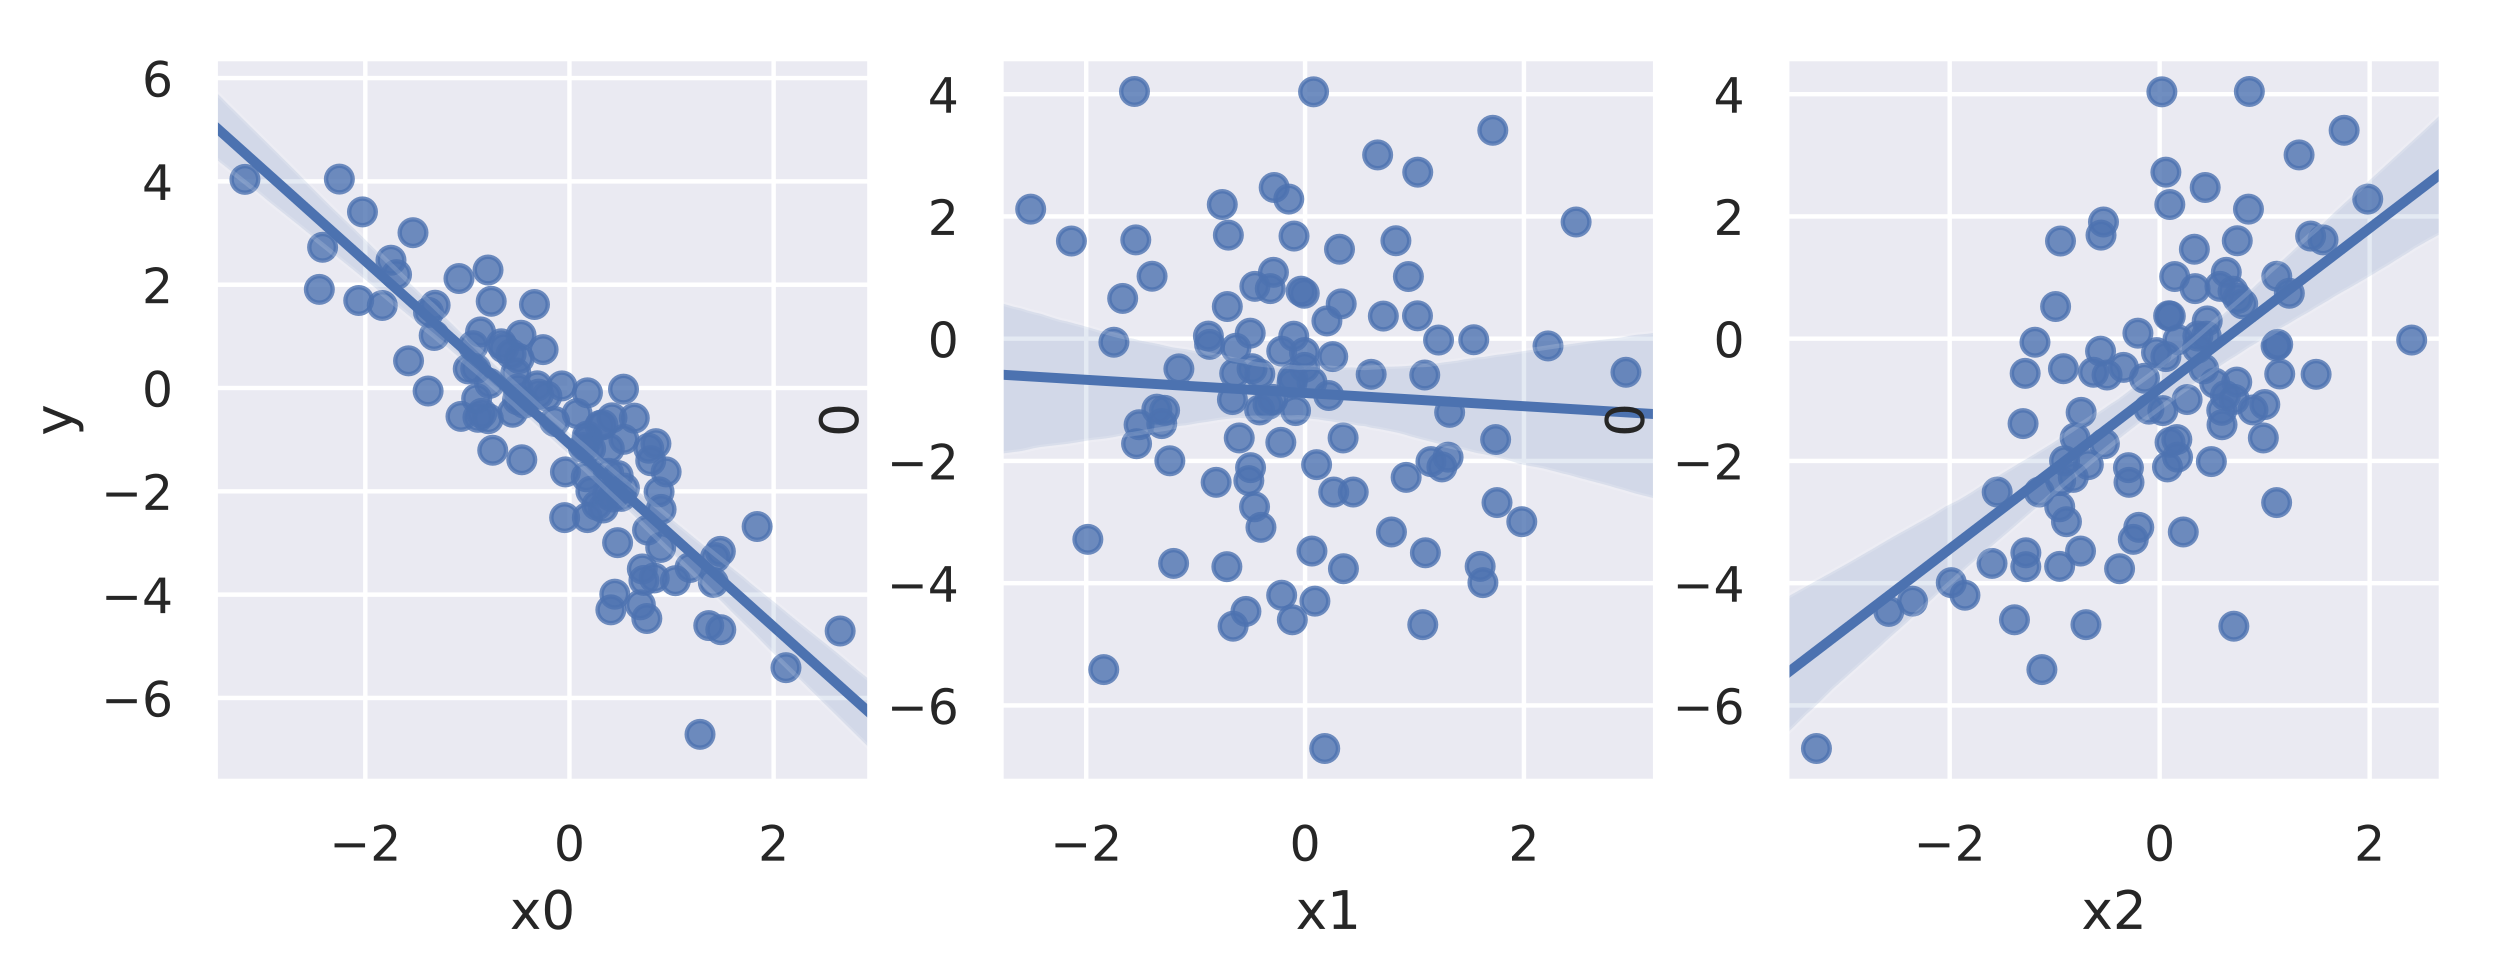 <?xml version="1.0" encoding="utf-8" standalone="no"?>
<!DOCTYPE svg PUBLIC "-//W3C//DTD SVG 1.1//EN"
  "http://www.w3.org/Graphics/SVG/1.1/DTD/svg11.dtd">
<!-- Created with matplotlib (https://matplotlib.org/) -->
<svg height="219.24pt" version="1.1" viewBox="0 0 563.93 219.24" width="563.93pt" xmlns="http://www.w3.org/2000/svg" xmlns:xlink="http://www.w3.org/1999/xlink">
 <defs>
  <style type="text/css">
*{stroke-linecap:butt;stroke-linejoin:round;}
  </style>
 </defs>
 <g id="figure_1">
  <g id="patch_1">
   <path d="M 0 219.24 
L 563.93 219.24 
L 563.93 -0 
L 0 -0 
z
" style="fill:#ffffff;"/>
  </g>
  <g id="axes_1">
   <g id="patch_2">
    <path d="M 48.53 176.28 
L 196.236 176.28 
L 196.236 13.2 
L 48.53 13.2 
z
" style="fill:#eaeaf2;"/>
   </g>
   <g id="matplotlib.axis_1">
    <g id="xtick_1">
     <g id="line2d_1">
      <path clip-path="url(#p33ba3075d1)" d="M 82.405 176.28 
L 82.405 13.2 
" style="fill:none;stroke:#ffffff;stroke-linecap:round;"/>
     </g>
     <g id="text_1">
      <!-- −2 -->
      <defs>
       <path d="M 10.594 35.5 
L 73.188 35.5 
L 73.188 27.203 
L 10.594 27.203 
z
" id="DejaVuSans-8722"/>
       <path d="M 19.188 8.297 
L 53.609 8.297 
L 53.609 0 
L 7.328 0 
L 7.328 8.297 
Q 12.938 14.109 22.625 23.891 
Q 32.328 33.688 34.812 36.531 
Q 39.547 41.844 41.422 45.531 
Q 43.312 49.219 43.312 52.781 
Q 43.312 58.594 39.234 62.25 
Q 35.156 65.922 28.609 65.922 
Q 23.969 65.922 18.812 64.312 
Q 13.672 62.703 7.812 59.422 
L 7.812 69.391 
Q 13.766 71.781 18.938 73 
Q 24.125 74.219 28.422 74.219 
Q 39.75 74.219 46.484 68.547 
Q 53.219 62.891 53.219 53.422 
Q 53.219 48.922 51.531 44.891 
Q 49.859 40.875 45.406 35.406 
Q 44.188 33.984 37.641 27.219 
Q 31.109 20.453 19.188 8.297 
z
" id="DejaVuSans-50"/>
      </defs>
      <g style="fill:#262626;" transform="translate(74.296 194.138)scale(0.11 -0.11)">
       <use xlink:href="#DejaVuSans-8722"/>
       <use x="83.789" xlink:href="#DejaVuSans-50"/>
      </g>
     </g>
    </g>
    <g id="xtick_2">
     <g id="line2d_2">
      <path clip-path="url(#p33ba3075d1)" d="M 128.457 176.28 
L 128.457 13.2 
" style="fill:none;stroke:#ffffff;stroke-linecap:round;"/>
     </g>
     <g id="text_2">
      <!-- 0 -->
      <defs>
       <path d="M 31.781 66.406 
Q 24.172 66.406 20.328 58.906 
Q 16.5 51.422 16.5 36.375 
Q 16.5 21.391 20.328 13.891 
Q 24.172 6.391 31.781 6.391 
Q 39.453 6.391 43.281 13.891 
Q 47.125 21.391 47.125 36.375 
Q 47.125 51.422 43.281 58.906 
Q 39.453 66.406 31.781 66.406 
z
M 31.781 74.219 
Q 44.047 74.219 50.516 64.516 
Q 56.984 54.828 56.984 36.375 
Q 56.984 17.969 50.516 8.266 
Q 44.047 -1.422 31.781 -1.422 
Q 19.531 -1.422 13.062 8.266 
Q 6.594 17.969 6.594 36.375 
Q 6.594 54.828 13.062 64.516 
Q 19.531 74.219 31.781 74.219 
z
" id="DejaVuSans-48"/>
      </defs>
      <g style="fill:#262626;" transform="translate(124.958 194.138)scale(0.11 -0.11)">
       <use xlink:href="#DejaVuSans-48"/>
      </g>
     </g>
    </g>
    <g id="xtick_3">
     <g id="line2d_3">
      <path clip-path="url(#p33ba3075d1)" d="M 174.509 176.28 
L 174.509 13.2 
" style="fill:none;stroke:#ffffff;stroke-linecap:round;"/>
     </g>
     <g id="text_3">
      <!-- 2 -->
      <g style="fill:#262626;" transform="translate(171.01 194.138)scale(0.11 -0.11)">
       <use xlink:href="#DejaVuSans-50"/>
      </g>
     </g>
    </g>
    <g id="text_4">
     <!-- x0 -->
     <defs>
      <path d="M 54.891 54.688 
L 35.109 28.078 
L 55.906 0 
L 45.312 0 
L 29.391 21.484 
L 13.484 0 
L 2.875 0 
L 24.125 28.609 
L 4.688 54.688 
L 15.281 54.688 
L 29.781 35.203 
L 44.281 54.688 
z
" id="DejaVuSans-120"/>
     </defs>
     <g style="fill:#262626;" transform="translate(115.014 209.544)scale(0.12 -0.12)">
      <use xlink:href="#DejaVuSans-120"/>
      <use x="59.18" xlink:href="#DejaVuSans-48"/>
     </g>
    </g>
   </g>
   <g id="matplotlib.axis_2">
    <g id="ytick_1">
     <g id="line2d_4">
      <path clip-path="url(#p33ba3075d1)" d="M 48.53 157.439 
L 196.236 157.439 
" style="fill:none;stroke:#ffffff;stroke-linecap:round;"/>
     </g>
     <g id="text_5">
      <!-- −6 -->
      <defs>
       <path d="M 33.016 40.375 
Q 26.375 40.375 22.484 35.828 
Q 18.609 31.297 18.609 23.391 
Q 18.609 15.531 22.484 10.953 
Q 26.375 6.391 33.016 6.391 
Q 39.656 6.391 43.531 10.953 
Q 47.406 15.531 47.406 23.391 
Q 47.406 31.297 43.531 35.828 
Q 39.656 40.375 33.016 40.375 
z
M 52.594 71.297 
L 52.594 62.312 
Q 48.875 64.062 45.094 64.984 
Q 41.312 65.922 37.594 65.922 
Q 27.828 65.922 22.672 59.328 
Q 17.531 52.734 16.797 39.406 
Q 19.672 43.656 24.016 45.922 
Q 28.375 48.188 33.594 48.188 
Q 44.578 48.188 50.953 41.516 
Q 57.328 34.859 57.328 23.391 
Q 57.328 12.156 50.688 5.359 
Q 44.047 -1.422 33.016 -1.422 
Q 20.359 -1.422 13.672 8.266 
Q 6.984 17.969 6.984 36.375 
Q 6.984 53.656 15.188 63.938 
Q 23.391 74.219 37.203 74.219 
Q 40.922 74.219 44.703 73.484 
Q 48.484 72.75 52.594 71.297 
z
" id="DejaVuSans-54"/>
      </defs>
      <g style="fill:#262626;" transform="translate(22.814 161.618)scale(0.11 -0.11)">
       <use xlink:href="#DejaVuSans-8722"/>
       <use x="83.789" xlink:href="#DejaVuSans-54"/>
      </g>
     </g>
    </g>
    <g id="ytick_2">
     <g id="line2d_5">
      <path clip-path="url(#p33ba3075d1)" d="M 48.53 134.134 
L 196.236 134.134 
" style="fill:none;stroke:#ffffff;stroke-linecap:round;"/>
     </g>
     <g id="text_6">
      <!-- −4 -->
      <defs>
       <path d="M 37.797 64.312 
L 12.891 25.391 
L 37.797 25.391 
z
M 35.203 72.906 
L 47.609 72.906 
L 47.609 25.391 
L 58.016 25.391 
L 58.016 17.188 
L 47.609 17.188 
L 47.609 0 
L 37.797 0 
L 37.797 17.188 
L 4.891 17.188 
L 4.891 26.703 
z
" id="DejaVuSans-52"/>
      </defs>
      <g style="fill:#262626;" transform="translate(22.814 138.313)scale(0.11 -0.11)">
       <use xlink:href="#DejaVuSans-8722"/>
       <use x="83.789" xlink:href="#DejaVuSans-52"/>
      </g>
     </g>
    </g>
    <g id="ytick_3">
     <g id="line2d_6">
      <path clip-path="url(#p33ba3075d1)" d="M 48.53 110.828 
L 196.236 110.828 
" style="fill:none;stroke:#ffffff;stroke-linecap:round;"/>
     </g>
     <g id="text_7">
      <!-- −2 -->
      <g style="fill:#262626;" transform="translate(22.814 115.008)scale(0.11 -0.11)">
       <use xlink:href="#DejaVuSans-8722"/>
       <use x="83.789" xlink:href="#DejaVuSans-50"/>
      </g>
     </g>
    </g>
    <g id="ytick_4">
     <g id="line2d_7">
      <path clip-path="url(#p33ba3075d1)" d="M 48.53 87.523 
L 196.236 87.523 
" style="fill:none;stroke:#ffffff;stroke-linecap:round;"/>
     </g>
     <g id="text_8">
      <!-- 0 -->
      <g style="fill:#262626;" transform="translate(32.031 91.702)scale(0.11 -0.11)">
       <use xlink:href="#DejaVuSans-48"/>
      </g>
     </g>
    </g>
    <g id="ytick_5">
     <g id="line2d_8">
      <path clip-path="url(#p33ba3075d1)" d="M 48.53 64.218 
L 196.236 64.218 
" style="fill:none;stroke:#ffffff;stroke-linecap:round;"/>
     </g>
     <g id="text_9">
      <!-- 2 -->
      <g style="fill:#262626;" transform="translate(32.031 68.397)scale(0.11 -0.11)">
       <use xlink:href="#DejaVuSans-50"/>
      </g>
     </g>
    </g>
    <g id="ytick_6">
     <g id="line2d_9">
      <path clip-path="url(#p33ba3075d1)" d="M 48.53 40.913 
L 196.236 40.913 
" style="fill:none;stroke:#ffffff;stroke-linecap:round;"/>
     </g>
     <g id="text_10">
      <!-- 4 -->
      <g style="fill:#262626;" transform="translate(32.031 45.092)scale(0.11 -0.11)">
       <use xlink:href="#DejaVuSans-52"/>
      </g>
     </g>
    </g>
    <g id="ytick_7">
     <g id="line2d_10">
      <path clip-path="url(#p33ba3075d1)" d="M 48.53 17.608 
L 196.236 17.608 
" style="fill:none;stroke:#ffffff;stroke-linecap:round;"/>
     </g>
     <g id="text_11">
      <!-- 6 -->
      <g style="fill:#262626;" transform="translate(32.031 21.787)scale(0.11 -0.11)">
       <use xlink:href="#DejaVuSans-54"/>
      </g>
     </g>
    </g>
    <g id="text_12">
     <!-- y -->
     <defs>
      <path d="M 32.172 -5.078 
Q 28.375 -14.844 24.75 -17.812 
Q 21.141 -20.797 15.094 -20.797 
L 7.906 -20.797 
L 7.906 -13.281 
L 13.188 -13.281 
Q 16.891 -13.281 18.938 -11.516 
Q 21 -9.766 23.484 -3.219 
L 25.094 0.875 
L 2.984 54.688 
L 12.5 54.688 
L 29.594 11.922 
L 46.688 54.688 
L 56.203 54.688 
z
" id="DejaVuSans-121"/>
     </defs>
     <g style="fill:#262626;" transform="translate(16.318 98.291)rotate(-90)scale(0.12 -0.12)">
      <use xlink:href="#DejaVuSans-121"/>
     </g>
    </g>
   </g>
   <g id="PathCollection_1">
    <defs>
     <path d="M 0 3 
C 0.796 3 1.559 2.684 2.121 2.121 
C 2.684 1.559 3 0.796 3 0 
C 3 -0.796 2.684 -1.559 2.121 -2.121 
C 1.559 -2.684 0.796 -3 0 -3 
C -0.796 -3 -1.559 -2.684 -2.121 -2.121 
C -2.684 -1.559 -3 -0.796 -3 0 
C -3 0.796 -2.684 1.559 -2.121 2.121 
C -1.559 2.684 -0.796 3 0 3 
z
" id="m1c8718c900" style="stroke:#4c72b0;stroke-opacity:0.8;"/>
    </defs>
    <g clip-path="url(#p33ba3075d1)">
     <use style="fill:#4c72b0;fill-opacity:0.8;stroke:#4c72b0;stroke-opacity:0.8;" x="98.15" xlink:href="#m1c8718c900" y="68.85"/>
     <use style="fill:#4c72b0;fill-opacity:0.8;stroke:#4c72b0;stroke-opacity:0.8;" x="107.811" xlink:href="#m1c8718c900" y="94.135"/>
     <use style="fill:#4c72b0;fill-opacity:0.8;stroke:#4c72b0;stroke-opacity:0.8;" x="140.646" xlink:href="#m1c8718c900" y="87.784"/>
     <use style="fill:#4c72b0;fill-opacity:0.8;stroke:#4c72b0;stroke-opacity:0.8;" x="189.516" xlink:href="#m1c8718c900" y="142.336"/>
     <use style="fill:#4c72b0;fill-opacity:0.8;stroke:#4c72b0;stroke-opacity:0.8;" x="131.587" xlink:href="#m1c8718c900" y="100.959"/>
     <use style="fill:#4c72b0;fill-opacity:0.8;stroke:#4c72b0;stroke-opacity:0.8;" x="161.363" xlink:href="#m1c8718c900" y="125.78"/>
     <use style="fill:#4c72b0;fill-opacity:0.8;stroke:#4c72b0;stroke-opacity:0.8;" x="140.142" xlink:href="#m1c8718c900" y="111.97"/>
     <use style="fill:#4c72b0;fill-opacity:0.8;stroke:#4c72b0;stroke-opacity:0.8;" x="140.735" xlink:href="#m1c8718c900" y="99.095"/>
     <use style="fill:#4c72b0;fill-opacity:0.8;stroke:#4c72b0;stroke-opacity:0.8;" x="159.876" xlink:href="#m1c8718c900" y="141.111"/>
     <use style="fill:#4c72b0;fill-opacity:0.8;stroke:#4c72b0;stroke-opacity:0.8;" x="125.108" xlink:href="#m1c8718c900" y="95.07"/>
     <use style="fill:#4c72b0;fill-opacity:0.8;stroke:#4c72b0;stroke-opacity:0.8;" x="177.294" xlink:href="#m1c8718c900" y="150.607"/>
     <use style="fill:#4c72b0;fill-opacity:0.8;stroke:#4c72b0;stroke-opacity:0.8;" x="86.234" xlink:href="#m1c8718c900" y="68.908"/>
     <use style="fill:#4c72b0;fill-opacity:0.8;stroke:#4c72b0;stroke-opacity:0.8;" x="133.289" xlink:href="#m1c8718c900" y="110.803"/>
     <use style="fill:#4c72b0;fill-opacity:0.8;stroke:#4c72b0;stroke-opacity:0.8;" x="108.398" xlink:href="#m1c8718c900" y="74.873"/>
     <use style="fill:#4c72b0;fill-opacity:0.8;stroke:#4c72b0;stroke-opacity:0.8;" x="137.793" xlink:href="#m1c8718c900" y="137.561"/>
     <use style="fill:#4c72b0;fill-opacity:0.8;stroke:#4c72b0;stroke-opacity:0.8;" x="139.438" xlink:href="#m1c8718c900" y="107.283"/>
     <use style="fill:#4c72b0;fill-opacity:0.8;stroke:#4c72b0;stroke-opacity:0.8;" x="117.703" xlink:href="#m1c8718c900" y="103.711"/>
     <use style="fill:#4c72b0;fill-opacity:0.8;stroke:#4c72b0;stroke-opacity:0.8;" x="115.629" xlink:href="#m1c8718c900" y="92.995"/>
     <use style="fill:#4c72b0;fill-opacity:0.8;stroke:#4c72b0;stroke-opacity:0.8;" x="127.544" xlink:href="#m1c8718c900" y="106.447"/>
     <use style="fill:#4c72b0;fill-opacity:0.8;stroke:#4c72b0;stroke-opacity:0.8;" x="145.906" xlink:href="#m1c8718c900" y="139.519"/>
     <use style="fill:#4c72b0;fill-opacity:0.8;stroke:#4c72b0;stroke-opacity:0.8;" x="72.031" xlink:href="#m1c8718c900" y="65.278"/>
     <use style="fill:#4c72b0;fill-opacity:0.8;stroke:#4c72b0;stroke-opacity:0.8;" x="134.649" xlink:href="#m1c8718c900" y="113.966"/>
     <use style="fill:#4c72b0;fill-opacity:0.8;stroke:#4c72b0;stroke-opacity:0.8;" x="144.443" xlink:href="#m1c8718c900" y="136.43"/>
     <use style="fill:#4c72b0;fill-opacity:0.8;stroke:#4c72b0;stroke-opacity:0.8;" x="149.122" xlink:href="#m1c8718c900" y="114.909"/>
     <use style="fill:#4c72b0;fill-opacity:0.8;stroke:#4c72b0;stroke-opacity:0.8;" x="138.681" xlink:href="#m1c8718c900" y="134.03"/>
     <use style="fill:#4c72b0;fill-opacity:0.8;stroke:#4c72b0;stroke-opacity:0.8;" x="162.591" xlink:href="#m1c8718c900" y="142.043"/>
     <use style="fill:#4c72b0;fill-opacity:0.8;stroke:#4c72b0;stroke-opacity:0.8;" x="132.538" xlink:href="#m1c8718c900" y="99.129"/>
     <use style="fill:#4c72b0;fill-opacity:0.8;stroke:#4c72b0;stroke-opacity:0.8;" x="133.218" xlink:href="#m1c8718c900" y="101.232"/>
     <use style="fill:#4c72b0;fill-opacity:0.8;stroke:#4c72b0;stroke-opacity:0.8;" x="138.166" xlink:href="#m1c8718c900" y="112.112"/>
     <use style="fill:#4c72b0;fill-opacity:0.8;stroke:#4c72b0;stroke-opacity:0.8;" x="146.065" xlink:href="#m1c8718c900" y="119.571"/>
     <use style="fill:#4c72b0;fill-opacity:0.8;stroke:#4c72b0;stroke-opacity:0.8;" x="107.31" xlink:href="#m1c8718c900" y="83.163"/>
     <use style="fill:#4c72b0;fill-opacity:0.8;stroke:#4c72b0;stroke-opacity:0.8;" x="136.082" xlink:href="#m1c8718c900" y="114.582"/>
     <use style="fill:#4c72b0;fill-opacity:0.8;stroke:#4c72b0;stroke-opacity:0.8;" x="76.55" xlink:href="#m1c8718c900" y="40.399"/>
     <use style="fill:#4c72b0;fill-opacity:0.8;stroke:#4c72b0;stroke-opacity:0.8;" x="96.664" xlink:href="#m1c8718c900" y="70.472"/>
     <use style="fill:#4c72b0;fill-opacity:0.8;stroke:#4c72b0;stroke-opacity:0.8;" x="162.49" xlink:href="#m1c8718c900" y="124.374"/>
     <use style="fill:#4c72b0;fill-opacity:0.8;stroke:#4c72b0;stroke-opacity:0.8;" x="130.177" xlink:href="#m1c8718c900" y="93.278"/>
     <use style="fill:#4c72b0;fill-opacity:0.8;stroke:#4c72b0;stroke-opacity:0.8;" x="110.801" xlink:href="#m1c8718c900" y="67.962"/>
     <use style="fill:#4c72b0;fill-opacity:0.8;stroke:#4c72b0;stroke-opacity:0.8;" x="96.57" xlink:href="#m1c8718c900" y="88.202"/>
     <use style="fill:#4c72b0;fill-opacity:0.8;stroke:#4c72b0;stroke-opacity:0.8;" x="115.297" xlink:href="#m1c8718c900" y="79.851"/>
     <use style="fill:#4c72b0;fill-opacity:0.8;stroke:#4c72b0;stroke-opacity:0.8;" x="113.066" xlink:href="#m1c8718c900" y="77.548"/>
     <use style="fill:#4c72b0;fill-opacity:0.8;stroke:#4c72b0;stroke-opacity:0.8;" x="80.918" xlink:href="#m1c8718c900" y="67.783"/>
     <use style="fill:#4c72b0;fill-opacity:0.8;stroke:#4c72b0;stroke-opacity:0.8;" x="127.367" xlink:href="#m1c8718c900" y="116.759"/>
     <use style="fill:#4c72b0;fill-opacity:0.8;stroke:#4c72b0;stroke-opacity:0.8;" x="146.787" xlink:href="#m1c8718c900" y="103.927"/>
     <use style="fill:#4c72b0;fill-opacity:0.8;stroke:#4c72b0;stroke-opacity:0.8;" x="106.747" xlink:href="#m1c8718c900" y="77.979"/>
     <use style="fill:#4c72b0;fill-opacity:0.8;stroke:#4c72b0;stroke-opacity:0.8;" x="135.327" xlink:href="#m1c8718c900" y="95.981"/>
     <use style="fill:#4c72b0;fill-opacity:0.8;stroke:#4c72b0;stroke-opacity:0.8;" x="103.983" xlink:href="#m1c8718c900" y="93.928"/>
     <use style="fill:#4c72b0;fill-opacity:0.8;stroke:#4c72b0;stroke-opacity:0.8;" x="150.26" xlink:href="#m1c8718c900" y="106.447"/>
     <use style="fill:#4c72b0;fill-opacity:0.8;stroke:#4c72b0;stroke-opacity:0.8;" x="110.439" xlink:href="#m1c8718c900" y="86.475"/>
     <use style="fill:#4c72b0;fill-opacity:0.8;stroke:#4c72b0;stroke-opacity:0.8;" x="111.147" xlink:href="#m1c8718c900" y="101.568"/>
     <use style="fill:#4c72b0;fill-opacity:0.8;stroke:#4c72b0;stroke-opacity:0.8;" x="160.903" xlink:href="#m1c8718c900" y="131.378"/>
     <use style="fill:#4c72b0;fill-opacity:0.8;stroke:#4c72b0;stroke-opacity:0.8;" x="93.16" xlink:href="#m1c8718c900" y="52.49"/>
     <use style="fill:#4c72b0;fill-opacity:0.8;stroke:#4c72b0;stroke-opacity:0.8;" x="117.53" xlink:href="#m1c8718c900" y="75.622"/>
     <use style="fill:#4c72b0;fill-opacity:0.8;stroke:#4c72b0;stroke-opacity:0.8;" x="118.238" xlink:href="#m1c8718c900" y="90.937"/>
     <use style="fill:#4c72b0;fill-opacity:0.8;stroke:#4c72b0;stroke-opacity:0.8;" x="81.761" xlink:href="#m1c8718c900" y="47.797"/>
     <use style="fill:#4c72b0;fill-opacity:0.8;stroke:#4c72b0;stroke-opacity:0.8;" x="88.193" xlink:href="#m1c8718c900" y="58.701"/>
     <use style="fill:#4c72b0;fill-opacity:0.8;stroke:#4c72b0;stroke-opacity:0.8;" x="152.341" xlink:href="#m1c8718c900" y="130.985"/>
     <use style="fill:#4c72b0;fill-opacity:0.8;stroke:#4c72b0;stroke-opacity:0.8;" x="123.363" xlink:href="#m1c8718c900" y="89.353"/>
     <use style="fill:#4c72b0;fill-opacity:0.8;stroke:#4c72b0;stroke-opacity:0.8;" x="116.349" xlink:href="#m1c8718c900" y="84.138"/>
     <use style="fill:#4c72b0;fill-opacity:0.8;stroke:#4c72b0;stroke-opacity:0.8;" x="137.297" xlink:href="#m1c8718c900" y="106.754"/>
     <use style="fill:#4c72b0;fill-opacity:0.8;stroke:#4c72b0;stroke-opacity:0.8;" x="155.658" xlink:href="#m1c8718c900" y="128.01"/>
     <use style="fill:#4c72b0;fill-opacity:0.8;stroke:#4c72b0;stroke-opacity:0.8;" x="108.666" xlink:href="#m1c8718c900" y="93.246"/>
     <use style="fill:#4c72b0;fill-opacity:0.8;stroke:#4c72b0;stroke-opacity:0.8;" x="113.63" xlink:href="#m1c8718c900" y="78.47"/>
     <use style="fill:#4c72b0;fill-opacity:0.8;stroke:#4c72b0;stroke-opacity:0.8;" x="120.563" xlink:href="#m1c8718c900" y="68.69"/>
     <use style="fill:#4c72b0;fill-opacity:0.8;stroke:#4c72b0;stroke-opacity:0.8;" x="132.514" xlink:href="#m1c8718c900" y="88.61"/>
     <use style="fill:#4c72b0;fill-opacity:0.8;stroke:#4c72b0;stroke-opacity:0.8;" x="97.938" xlink:href="#m1c8718c900" y="75.675"/>
     <use style="fill:#4c72b0;fill-opacity:0.8;stroke:#4c72b0;stroke-opacity:0.8;" x="138.047" xlink:href="#m1c8718c900" y="94.25"/>
     <use style="fill:#4c72b0;fill-opacity:0.8;stroke:#4c72b0;stroke-opacity:0.8;" x="148.669" xlink:href="#m1c8718c900" y="110.954"/>
     <use style="fill:#4c72b0;fill-opacity:0.8;stroke:#4c72b0;stroke-opacity:0.8;" x="147.574" xlink:href="#m1c8718c900" y="130.366"/>
     <use style="fill:#4c72b0;fill-opacity:0.8;stroke:#4c72b0;stroke-opacity:0.8;" x="105.622" xlink:href="#m1c8718c900" y="83.216"/>
     <use style="fill:#4c72b0;fill-opacity:0.8;stroke:#4c72b0;stroke-opacity:0.8;" x="157.903" xlink:href="#m1c8718c900" y="165.651"/>
     <use style="fill:#4c72b0;fill-opacity:0.8;stroke:#4c72b0;stroke-opacity:0.8;" x="147.958" xlink:href="#m1c8718c900" y="100.076"/>
     <use style="fill:#4c72b0;fill-opacity:0.8;stroke:#4c72b0;stroke-opacity:0.8;" x="149.033" xlink:href="#m1c8718c900" y="123.489"/>
     <use style="fill:#4c72b0;fill-opacity:0.8;stroke:#4c72b0;stroke-opacity:0.8;" x="170.787" xlink:href="#m1c8718c900" y="118.768"/>
     <use style="fill:#4c72b0;fill-opacity:0.8;stroke:#4c72b0;stroke-opacity:0.8;" x="137.441" xlink:href="#m1c8718c900" y="101.182"/>
     <use style="fill:#4c72b0;fill-opacity:0.8;stroke:#4c72b0;stroke-opacity:0.8;" x="92.156" xlink:href="#m1c8718c900" y="81.394"/>
     <use style="fill:#4c72b0;fill-opacity:0.8;stroke:#4c72b0;stroke-opacity:0.8;" x="103.529" xlink:href="#m1c8718c900" y="62.829"/>
     <use style="fill:#4c72b0;fill-opacity:0.8;stroke:#4c72b0;stroke-opacity:0.8;" x="139.31" xlink:href="#m1c8718c900" y="122.411"/>
     <use style="fill:#4c72b0;fill-opacity:0.8;stroke:#4c72b0;stroke-opacity:0.8;" x="121.49" xlink:href="#m1c8718c900" y="88.906"/>
     <use style="fill:#4c72b0;fill-opacity:0.8;stroke:#4c72b0;stroke-opacity:0.8;" x="126.752" xlink:href="#m1c8718c900" y="87.05"/>
     <use style="fill:#4c72b0;fill-opacity:0.8;stroke:#4c72b0;stroke-opacity:0.8;" x="117.106" xlink:href="#m1c8718c900" y="80.889"/>
     <use style="fill:#4c72b0;fill-opacity:0.8;stroke:#4c72b0;stroke-opacity:0.8;" x="132.244" xlink:href="#m1c8718c900" y="107.544"/>
     <use style="fill:#4c72b0;fill-opacity:0.8;stroke:#4c72b0;stroke-opacity:0.8;" x="116.861" xlink:href="#m1c8718c900" y="87.724"/>
     <use style="fill:#4c72b0;fill-opacity:0.8;stroke:#4c72b0;stroke-opacity:0.8;" x="137.053" xlink:href="#m1c8718c900" y="111.536"/>
     <use style="fill:#4c72b0;fill-opacity:0.8;stroke:#4c72b0;stroke-opacity:0.8;" x="121.192" xlink:href="#m1c8718c900" y="87.027"/>
     <use style="fill:#4c72b0;fill-opacity:0.8;stroke:#4c72b0;stroke-opacity:0.8;" x="110.157" xlink:href="#m1c8718c900" y="94.449"/>
     <use style="fill:#4c72b0;fill-opacity:0.8;stroke:#4c72b0;stroke-opacity:0.8;" x="89.449" xlink:href="#m1c8718c900" y="61.947"/>
     <use style="fill:#4c72b0;fill-opacity:0.8;stroke:#4c72b0;stroke-opacity:0.8;" x="144.887" xlink:href="#m1c8718c900" y="128.339"/>
     <use style="fill:#4c72b0;fill-opacity:0.8;stroke:#4c72b0;stroke-opacity:0.8;" x="146.328" xlink:href="#m1c8718c900" y="101.109"/>
     <use style="fill:#4c72b0;fill-opacity:0.8;stroke:#4c72b0;stroke-opacity:0.8;" x="122.507" xlink:href="#m1c8718c900" y="78.864"/>
     <use style="fill:#4c72b0;fill-opacity:0.8;stroke:#4c72b0;stroke-opacity:0.8;" x="132.467" xlink:href="#m1c8718c900" y="98.36"/>
     <use style="fill:#4c72b0;fill-opacity:0.8;stroke:#4c72b0;stroke-opacity:0.8;" x="55.25" xlink:href="#m1c8718c900" y="40.462"/>
     <use style="fill:#4c72b0;fill-opacity:0.8;stroke:#4c72b0;stroke-opacity:0.8;" x="110.085" xlink:href="#m1c8718c900" y="60.91"/>
     <use style="fill:#4c72b0;fill-opacity:0.8;stroke:#4c72b0;stroke-opacity:0.8;" x="143.077" xlink:href="#m1c8718c900" y="94.318"/>
     <use style="fill:#4c72b0;fill-opacity:0.8;stroke:#4c72b0;stroke-opacity:0.8;" x="145.246" xlink:href="#m1c8718c900" y="130.931"/>
     <use style="fill:#4c72b0;fill-opacity:0.8;stroke:#4c72b0;stroke-opacity:0.8;" x="132.495" xlink:href="#m1c8718c900" y="116.759"/>
     <use style="fill:#4c72b0;fill-opacity:0.8;stroke:#4c72b0;stroke-opacity:0.8;" x="72.767" xlink:href="#m1c8718c900" y="55.78"/>
     <use style="fill:#4c72b0;fill-opacity:0.8;stroke:#4c72b0;stroke-opacity:0.8;" x="140.85" xlink:href="#m1c8718c900" y="110.107"/>
     <use style="fill:#4c72b0;fill-opacity:0.8;stroke:#4c72b0;stroke-opacity:0.8;" x="116.746" xlink:href="#m1c8718c900" y="90.173"/>
     <use style="fill:#4c72b0;fill-opacity:0.8;stroke:#4c72b0;stroke-opacity:0.8;" x="107.516" xlink:href="#m1c8718c900" y="89.906"/>
     <use style="fill:#4c72b0;fill-opacity:0.8;stroke:#4c72b0;stroke-opacity:0.8;" x="135.99" xlink:href="#m1c8718c900" y="95.797"/>
    </g>
   </g>
   <g id="PolyCollection_1">
    <defs>
     <path d="M 48.53 -198.627 
L 48.53 -183.521 
L 50.022 -182.295 
L 51.514 -181.103 
L 53.006 -179.921 
L 54.498 -178.74 
L 55.99 -177.558 
L 57.482 -176.376 
L 58.974 -175.167 
L 60.466 -173.91 
L 61.958 -172.718 
L 63.45 -171.528 
L 64.942 -170.337 
L 66.434 -169.146 
L 67.926 -167.954 
L 69.418 -166.736 
L 70.91 -165.511 
L 72.402 -164.289 
L 73.894 -163.109 
L 75.386 -161.866 
L 76.878 -160.623 
L 78.37 -159.428 
L 79.862 -158.227 
L 81.354 -156.996 
L 82.846 -155.774 
L 84.338 -154.544 
L 85.83 -153.314 
L 87.322 -152.057 
L 88.814 -150.823 
L 90.306 -149.597 
L 91.798 -148.372 
L 93.29 -147.164 
L 94.781 -145.934 
L 96.273 -144.713 
L 97.765 -143.513 
L 99.257 -142.251 
L 100.749 -141.014 
L 102.241 -139.726 
L 103.733 -138.515 
L 105.225 -137.265 
L 106.717 -135.994 
L 108.209 -134.746 
L 109.701 -133.406 
L 111.193 -132.087 
L 112.685 -130.798 
L 114.177 -129.488 
L 115.669 -128.18 
L 117.161 -126.803 
L 118.653 -125.473 
L 120.145 -124.161 
L 121.637 -122.816 
L 123.129 -121.477 
L 124.621 -120.112 
L 126.113 -118.754 
L 127.605 -117.435 
L 129.097 -116.045 
L 130.589 -114.63 
L 132.081 -113.289 
L 133.573 -111.879 
L 135.065 -110.464 
L 136.557 -109.031 
L 138.049 -107.612 
L 139.541 -106.231 
L 141.033 -104.792 
L 142.525 -103.364 
L 144.017 -101.91 
L 145.509 -100.458 
L 147.001 -98.974 
L 148.493 -97.49 
L 149.985 -96.028 
L 151.477 -94.61 
L 152.969 -93.192 
L 154.461 -91.774 
L 155.953 -90.339 
L 157.445 -88.816 
L 158.937 -87.344 
L 160.429 -85.867 
L 161.921 -84.366 
L 163.413 -82.892 
L 164.904 -81.366 
L 166.396 -79.885 
L 167.888 -78.427 
L 169.38 -76.97 
L 170.872 -75.492 
L 172.364 -73.948 
L 173.856 -72.453 
L 175.348 -70.981 
L 176.84 -69.522 
L 178.332 -68.07 
L 179.824 -66.586 
L 181.316 -65.102 
L 182.808 -63.621 
L 184.3 -62.149 
L 185.792 -60.678 
L 187.284 -59.208 
L 188.776 -57.737 
L 190.268 -56.262 
L 191.76 -54.789 
L 193.252 -53.317 
L 194.744 -51.844 
L 196.236 -50.372 
L 196.236 -65.851 
L 196.236 -65.851 
L 194.744 -67.058 
L 193.252 -68.269 
L 191.76 -69.522 
L 190.268 -70.788 
L 188.776 -72.03 
L 187.284 -73.226 
L 185.792 -74.419 
L 184.3 -75.612 
L 182.808 -76.804 
L 181.316 -77.998 
L 179.824 -79.192 
L 178.332 -80.406 
L 176.84 -81.64 
L 175.348 -82.873 
L 173.856 -84.068 
L 172.364 -85.254 
L 170.872 -86.44 
L 169.38 -87.655 
L 167.888 -88.951 
L 166.396 -90.139 
L 164.904 -91.32 
L 163.413 -92.487 
L 161.921 -93.683 
L 160.429 -94.891 
L 158.937 -96.071 
L 157.445 -97.28 
L 155.953 -98.498 
L 154.461 -99.711 
L 152.969 -100.929 
L 151.477 -102.156 
L 149.985 -103.387 
L 148.493 -104.652 
L 147.001 -105.89 
L 145.509 -107.111 
L 144.017 -108.329 
L 142.525 -109.526 
L 141.033 -110.737 
L 139.541 -111.962 
L 138.049 -113.251 
L 136.557 -114.529 
L 135.065 -115.768 
L 133.573 -117.081 
L 132.081 -118.416 
L 130.589 -119.677 
L 129.097 -120.985 
L 127.605 -122.331 
L 126.113 -123.663 
L 124.621 -124.872 
L 123.129 -126.257 
L 121.637 -127.632 
L 120.145 -129.033 
L 118.653 -130.39 
L 117.161 -131.739 
L 115.669 -133.091 
L 114.177 -134.469 
L 112.685 -135.903 
L 111.193 -137.36 
L 109.701 -138.755 
L 108.209 -140.16 
L 106.717 -141.598 
L 105.225 -143.015 
L 103.733 -144.422 
L 102.241 -145.907 
L 100.749 -147.345 
L 99.257 -148.803 
L 97.765 -150.246 
L 96.273 -151.658 
L 94.781 -153.103 
L 93.29 -154.555 
L 91.798 -156.004 
L 90.306 -157.452 
L 88.814 -158.901 
L 87.322 -160.346 
L 85.83 -161.789 
L 84.338 -163.248 
L 82.846 -164.726 
L 81.354 -166.223 
L 79.862 -167.674 
L 78.37 -169.105 
L 76.878 -170.536 
L 75.386 -171.967 
L 73.894 -173.41 
L 72.402 -174.895 
L 70.91 -176.381 
L 69.418 -177.886 
L 67.926 -179.409 
L 66.434 -180.932 
L 64.942 -182.409 
L 63.45 -183.882 
L 61.958 -185.355 
L 60.466 -186.827 
L 58.974 -188.298 
L 57.482 -189.769 
L 55.99 -191.239 
L 54.498 -192.721 
L 53.006 -194.202 
L 51.514 -195.66 
L 50.022 -197.178 
L 48.53 -198.627 
z
" id="mc6f6b45afc" style="stroke:#ffffff;stroke-opacity:0.15;"/>
    </defs>
    <g clip-path="url(#p33ba3075d1)">
     <use style="fill:#4c72b0;fill-opacity:0.15;stroke:#ffffff;stroke-opacity:0.15;" x="0" xlink:href="#mc6f6b45afc" y="219.24"/>
    </g>
   </g>
   <g id="line2d_11">
    <path clip-path="url(#p33ba3075d1)" d="M 48.53 28.537 
L 50.022 29.874 
L 51.514 31.21 
L 53.006 32.547 
L 54.498 33.883 
L 55.99 35.22 
L 57.482 36.557 
L 58.974 37.893 
L 60.466 39.23 
L 61.958 40.567 
L 63.45 41.903 
L 64.942 43.24 
L 66.434 44.576 
L 67.926 45.913 
L 69.418 47.25 
L 70.91 48.586 
L 72.402 49.923 
L 73.894 51.259 
L 75.386 52.596 
L 76.878 53.933 
L 78.37 55.269 
L 79.862 56.606 
L 81.354 57.943 
L 82.846 59.279 
L 84.338 60.616 
L 85.83 61.952 
L 87.322 63.289 
L 88.814 64.626 
L 90.306 65.962 
L 91.798 67.299 
L 93.29 68.636 
L 94.781 69.972 
L 96.273 71.309 
L 97.765 72.645 
L 99.257 73.982 
L 100.749 75.319 
L 102.241 76.655 
L 103.733 77.992 
L 105.225 79.329 
L 106.717 80.665 
L 108.209 82.002 
L 109.701 83.338 
L 111.193 84.675 
L 112.685 86.012 
L 114.177 87.348 
L 115.669 88.685 
L 117.161 90.021 
L 118.653 91.358 
L 120.145 92.695 
L 121.637 94.031 
L 123.129 95.368 
L 124.621 96.705 
L 126.113 98.041 
L 127.605 99.378 
L 129.097 100.714 
L 130.589 102.051 
L 132.081 103.388 
L 133.573 104.724 
L 135.065 106.061 
L 136.557 107.398 
L 138.049 108.734 
L 139.541 110.071 
L 141.033 111.407 
L 142.525 112.744 
L 144.017 114.081 
L 145.509 115.417 
L 147.001 116.754 
L 148.493 118.091 
L 149.985 119.427 
L 151.477 120.764 
L 152.969 122.1 
L 154.461 123.437 
L 155.953 124.774 
L 157.445 126.11 
L 158.937 127.447 
L 160.429 128.783 
L 161.921 130.12 
L 163.413 131.457 
L 164.904 132.793 
L 166.396 134.13 
L 167.888 135.467 
L 169.38 136.803 
L 170.872 138.14 
L 172.364 139.476 
L 173.856 140.813 
L 175.348 142.15 
L 176.84 143.486 
L 178.332 144.823 
L 179.824 146.16 
L 181.316 147.496 
L 182.808 148.833 
L 184.3 150.169 
L 185.792 151.506 
L 187.284 152.843 
L 188.776 154.179 
L 190.268 155.516 
L 191.76 156.852 
L 193.252 158.189 
L 194.744 159.526 
L 196.236 160.862 
" style="fill:none;stroke:#4c72b0;stroke-linecap:round;stroke-width:2.25;"/>
   </g>
   <g id="patch_3">
    <path d="M 48.53 176.28 
L 48.53 13.2 
" style="fill:none;stroke:#ffffff;stroke-linecap:square;stroke-linejoin:miter;stroke-width:1.25;"/>
   </g>
   <g id="patch_4">
    <path d="M 196.236 176.28 
L 196.236 13.2 
" style="fill:none;stroke:#ffffff;stroke-linecap:square;stroke-linejoin:miter;stroke-width:1.25;"/>
   </g>
   <g id="patch_5">
    <path d="M 48.53 176.28 
L 196.236 176.28 
" style="fill:none;stroke:#ffffff;stroke-linecap:square;stroke-linejoin:miter;stroke-width:1.25;"/>
   </g>
   <g id="patch_6">
    <path d="M 48.53 13.2 
L 196.236 13.2 
" style="fill:none;stroke:#ffffff;stroke-linecap:square;stroke-linejoin:miter;stroke-width:1.25;"/>
   </g>
  </g>
  <g id="axes_2">
   <g id="patch_7">
    <path d="M 225.777 176.28 
L 373.483 176.28 
L 373.483 13.2 
L 225.777 13.2 
z
" style="fill:#eaeaf2;"/>
   </g>
   <g id="matplotlib.axis_3">
    <g id="xtick_4">
     <g id="line2d_12">
      <path clip-path="url(#p7fe9166c13)" d="M 245.02 176.28 
L 245.02 13.2 
" style="fill:none;stroke:#ffffff;stroke-linecap:round;"/>
     </g>
     <g id="text_13">
      <!-- −2 -->
      <g style="fill:#262626;" transform="translate(236.912 194.138)scale(0.11 -0.11)">
       <use xlink:href="#DejaVuSans-8722"/>
       <use x="83.789" xlink:href="#DejaVuSans-50"/>
      </g>
     </g>
    </g>
    <g id="xtick_5">
     <g id="line2d_13">
      <path clip-path="url(#p7fe9166c13)" d="M 294.388 176.28 
L 294.388 13.2 
" style="fill:none;stroke:#ffffff;stroke-linecap:round;"/>
     </g>
     <g id="text_14">
      <!-- 0 -->
      <g style="fill:#262626;" transform="translate(290.889 194.138)scale(0.11 -0.11)">
       <use xlink:href="#DejaVuSans-48"/>
      </g>
     </g>
    </g>
    <g id="xtick_6">
     <g id="line2d_14">
      <path clip-path="url(#p7fe9166c13)" d="M 343.756 176.28 
L 343.756 13.2 
" style="fill:none;stroke:#ffffff;stroke-linecap:round;"/>
     </g>
     <g id="text_15">
      <!-- 2 -->
      <g style="fill:#262626;" transform="translate(340.257 194.138)scale(0.11 -0.11)">
       <use xlink:href="#DejaVuSans-50"/>
      </g>
     </g>
    </g>
    <g id="text_16">
     <!-- x1 -->
     <defs>
      <path d="M 12.406 8.297 
L 28.516 8.297 
L 28.516 63.922 
L 10.984 60.406 
L 10.984 69.391 
L 28.422 72.906 
L 38.281 72.906 
L 38.281 8.297 
L 54.391 8.297 
L 54.391 0 
L 12.406 0 
z
" id="DejaVuSans-49"/>
     </defs>
     <g style="fill:#262626;" transform="translate(292.261 209.544)scale(0.12 -0.12)">
      <use xlink:href="#DejaVuSans-120"/>
      <use x="59.18" xlink:href="#DejaVuSans-49"/>
     </g>
    </g>
   </g>
   <g id="matplotlib.axis_4">
    <g id="ytick_8">
     <g id="line2d_15">
      <path clip-path="url(#p7fe9166c13)" d="M 225.777 159.125 
L 373.483 159.125 
" style="fill:none;stroke:#ffffff;stroke-linecap:round;"/>
     </g>
     <g id="text_17">
      <!-- −6 -->
      <g style="fill:#262626;" transform="translate(200.061 163.304)scale(0.11 -0.11)">
       <use xlink:href="#DejaVuSans-8722"/>
       <use x="83.789" xlink:href="#DejaVuSans-54"/>
      </g>
     </g>
    </g>
    <g id="ytick_9">
     <g id="line2d_16">
      <path clip-path="url(#p7fe9166c13)" d="M 225.777 131.549 
L 373.483 131.549 
" style="fill:none;stroke:#ffffff;stroke-linecap:round;"/>
     </g>
     <g id="text_18">
      <!-- −4 -->
      <g style="fill:#262626;" transform="translate(200.061 135.728)scale(0.11 -0.11)">
       <use xlink:href="#DejaVuSans-8722"/>
       <use x="83.789" xlink:href="#DejaVuSans-52"/>
      </g>
     </g>
    </g>
    <g id="ytick_10">
     <g id="line2d_17">
      <path clip-path="url(#p7fe9166c13)" d="M 225.777 103.973 
L 373.483 103.973 
" style="fill:none;stroke:#ffffff;stroke-linecap:round;"/>
     </g>
     <g id="text_19">
      <!-- −2 -->
      <g style="fill:#262626;" transform="translate(200.061 108.152)scale(0.11 -0.11)">
       <use xlink:href="#DejaVuSans-8722"/>
       <use x="83.789" xlink:href="#DejaVuSans-50"/>
      </g>
     </g>
    </g>
    <g id="ytick_11">
     <g id="line2d_18">
      <path clip-path="url(#p7fe9166c13)" d="M 225.777 76.397 
L 373.483 76.397 
" style="fill:none;stroke:#ffffff;stroke-linecap:round;"/>
     </g>
     <g id="text_20">
      <!-- 0 -->
      <g style="fill:#262626;" transform="translate(209.278 80.577)scale(0.11 -0.11)">
       <use xlink:href="#DejaVuSans-48"/>
      </g>
     </g>
    </g>
    <g id="ytick_12">
     <g id="line2d_19">
      <path clip-path="url(#p7fe9166c13)" d="M 225.777 48.822 
L 373.483 48.822 
" style="fill:none;stroke:#ffffff;stroke-linecap:round;"/>
     </g>
     <g id="text_21">
      <!-- 2 -->
      <g style="fill:#262626;" transform="translate(209.278 53.001)scale(0.11 -0.11)">
       <use xlink:href="#DejaVuSans-50"/>
      </g>
     </g>
    </g>
    <g id="ytick_13">
     <g id="line2d_20">
      <path clip-path="url(#p7fe9166c13)" d="M 225.777 21.246 
L 373.483 21.246 
" style="fill:none;stroke:#ffffff;stroke-linecap:round;"/>
     </g>
     <g id="text_22">
      <!-- 4 -->
      <g style="fill:#262626;" transform="translate(209.278 25.425)scale(0.11 -0.11)">
       <use xlink:href="#DejaVuSans-52"/>
      </g>
     </g>
    </g>
    <g id="text_23">
     <!-- 0 -->
     <g style="fill:#262626;" transform="translate(193.565 98.558)rotate(-90)scale(0.12 -0.12)">
      <use xlink:href="#DejaVuSans-48"/>
     </g>
    </g>
   </g>
   <g id="PathCollection_2">
    <g clip-path="url(#p7fe9166c13)">
     <use style="fill:#4c72b0;fill-opacity:0.8;stroke:#4c72b0;stroke-opacity:0.8;" x="314.877" xlink:href="#m1c8718c900" y="54.303"/>
     <use style="fill:#4c72b0;fill-opacity:0.8;stroke:#4c72b0;stroke-opacity:0.8;" x="278.51" xlink:href="#m1c8718c900" y="84.221"/>
     <use style="fill:#4c72b0;fill-opacity:0.8;stroke:#4c72b0;stroke-opacity:0.8;" x="324.499" xlink:href="#m1c8718c900" y="76.706"/>
     <use style="fill:#4c72b0;fill-opacity:0.8;stroke:#4c72b0;stroke-opacity:0.8;" x="278.152" xlink:href="#m1c8718c900" y="141.255"/>
     <use style="fill:#4c72b0;fill-opacity:0.8;stroke:#4c72b0;stroke-opacity:0.8;" x="260.95" xlink:href="#m1c8718c900" y="92.295"/>
     <use style="fill:#4c72b0;fill-opacity:0.8;stroke:#4c72b0;stroke-opacity:0.8;" x="245.388" xlink:href="#m1c8718c900" y="121.665"/>
     <use style="fill:#4c72b0;fill-opacity:0.8;stroke:#4c72b0;stroke-opacity:0.8;" x="325.256" xlink:href="#m1c8718c900" y="105.324"/>
     <use style="fill:#4c72b0;fill-opacity:0.8;stroke:#4c72b0;stroke-opacity:0.8;" x="287.099" xlink:href="#m1c8718c900" y="90.09"/>
     <use style="fill:#4c72b0;fill-opacity:0.8;stroke:#4c72b0;stroke-opacity:0.8;" x="291.512" xlink:href="#m1c8718c900" y="139.805"/>
     <use style="fill:#4c72b0;fill-opacity:0.8;stroke:#4c72b0;stroke-opacity:0.8;" x="291.591" xlink:href="#m1c8718c900" y="85.327"/>
     <use style="fill:#4c72b0;fill-opacity:0.8;stroke:#4c72b0;stroke-opacity:0.8;" x="248.977" xlink:href="#m1c8718c900" y="151.041"/>
     <use style="fill:#4c72b0;fill-opacity:0.8;stroke:#4c72b0;stroke-opacity:0.8;" x="241.682" xlink:href="#m1c8718c900" y="54.37"/>
     <use style="fill:#4c72b0;fill-opacity:0.8;stroke:#4c72b0;stroke-opacity:0.8;" x="263.884" xlink:href="#m1c8718c900" y="103.943"/>
     <use style="fill:#4c72b0;fill-opacity:0.8;stroke:#4c72b0;stroke-opacity:0.8;" x="287.251" xlink:href="#m1c8718c900" y="61.429"/>
     <use style="fill:#4c72b0;fill-opacity:0.8;stroke:#4c72b0;stroke-opacity:0.8;" x="296.608" xlink:href="#m1c8718c900" y="135.604"/>
     <use style="fill:#4c72b0;fill-opacity:0.8;stroke:#4c72b0;stroke-opacity:0.8;" x="288.92" xlink:href="#m1c8718c900" y="99.778"/>
     <use style="fill:#4c72b0;fill-opacity:0.8;stroke:#4c72b0;stroke-opacity:0.8;" x="262.057" xlink:href="#m1c8718c900" y="95.551"/>
     <use style="fill:#4c72b0;fill-opacity:0.8;stroke:#4c72b0;stroke-opacity:0.8;" x="294.289" xlink:href="#m1c8718c900" y="82.872"/>
     <use style="fill:#4c72b0;fill-opacity:0.8;stroke:#4c72b0;stroke-opacity:0.8;" x="279.537" xlink:href="#m1c8718c900" y="98.788"/>
     <use style="fill:#4c72b0;fill-opacity:0.8;stroke:#4c72b0;stroke-opacity:0.8;" x="281.045" xlink:href="#m1c8718c900" y="137.921"/>
     <use style="fill:#4c72b0;fill-opacity:0.8;stroke:#4c72b0;stroke-opacity:0.8;" x="355.528" xlink:href="#m1c8718c900" y="50.076"/>
     <use style="fill:#4c72b0;fill-opacity:0.8;stroke:#4c72b0;stroke-opacity:0.8;" x="317.185" xlink:href="#m1c8718c900" y="107.685"/>
     <use style="fill:#4c72b0;fill-opacity:0.8;stroke:#4c72b0;stroke-opacity:0.8;" x="289.109" xlink:href="#m1c8718c900" y="134.266"/>
     <use style="fill:#4c72b0;fill-opacity:0.8;stroke:#4c72b0;stroke-opacity:0.8;" x="274.329" xlink:href="#m1c8718c900" y="108.801"/>
     <use style="fill:#4c72b0;fill-opacity:0.8;stroke:#4c72b0;stroke-opacity:0.8;" x="334.505" xlink:href="#m1c8718c900" y="131.426"/>
     <use style="fill:#4c72b0;fill-opacity:0.8;stroke:#4c72b0;stroke-opacity:0.8;" x="320.939" xlink:href="#m1c8718c900" y="140.908"/>
     <use style="fill:#4c72b0;fill-opacity:0.8;stroke:#4c72b0;stroke-opacity:0.8;" x="277.999" xlink:href="#m1c8718c900" y="90.129"/>
     <use style="fill:#4c72b0;fill-opacity:0.8;stroke:#4c72b0;stroke-opacity:0.8;" x="292.24" xlink:href="#m1c8718c900" y="92.618"/>
     <use style="fill:#4c72b0;fill-opacity:0.8;stroke:#4c72b0;stroke-opacity:0.8;" x="282.089" xlink:href="#m1c8718c900" y="105.492"/>
     <use style="fill:#4c72b0;fill-opacity:0.8;stroke:#4c72b0;stroke-opacity:0.8;" x="282.991" xlink:href="#m1c8718c900" y="114.317"/>
     <use style="fill:#4c72b0;fill-opacity:0.8;stroke:#4c72b0;stroke-opacity:0.8;" x="319.744" xlink:href="#m1c8718c900" y="71.238"/>
     <use style="fill:#4c72b0;fill-opacity:0.8;stroke:#4c72b0;stroke-opacity:0.8;" x="281.701" xlink:href="#m1c8718c900" y="108.415"/>
     <use style="fill:#4c72b0;fill-opacity:0.8;stroke:#4c72b0;stroke-opacity:0.8;" x="255.904" xlink:href="#m1c8718c900" y="20.637"/>
     <use style="fill:#4c72b0;fill-opacity:0.8;stroke:#4c72b0;stroke-opacity:0.8;" x="302.153" xlink:href="#m1c8718c900" y="56.221"/>
     <use style="fill:#4c72b0;fill-opacity:0.8;stroke:#4c72b0;stroke-opacity:0.8;" x="313.872" xlink:href="#m1c8718c900" y="120"/>
     <use style="fill:#4c72b0;fill-opacity:0.8;stroke:#4c72b0;stroke-opacity:0.8;" x="265.923" xlink:href="#m1c8718c900" y="83.207"/>
     <use style="fill:#4c72b0;fill-opacity:0.8;stroke:#4c72b0;stroke-opacity:0.8;" x="291.896" xlink:href="#m1c8718c900" y="53.251"/>
     <use style="fill:#4c72b0;fill-opacity:0.8;stroke:#4c72b0;stroke-opacity:0.8;" x="251.27" xlink:href="#m1c8718c900" y="77.201"/>
     <use style="fill:#4c72b0;fill-opacity:0.8;stroke:#4c72b0;stroke-opacity:0.8;" x="253.243" xlink:href="#m1c8718c900" y="67.319"/>
     <use style="fill:#4c72b0;fill-opacity:0.8;stroke:#4c72b0;stroke-opacity:0.8;" x="283.065" xlink:href="#m1c8718c900" y="64.594"/>
     <use style="fill:#4c72b0;fill-opacity:0.8;stroke:#4c72b0;stroke-opacity:0.8;" x="277.084" xlink:href="#m1c8718c900" y="53.04"/>
     <use style="fill:#4c72b0;fill-opacity:0.8;stroke:#4c72b0;stroke-opacity:0.8;" x="305.254" xlink:href="#m1c8718c900" y="110.99"/>
     <use style="fill:#4c72b0;fill-opacity:0.8;stroke:#4c72b0;stroke-opacity:0.8;" x="256.946" xlink:href="#m1c8718c900" y="95.807"/>
     <use style="fill:#4c72b0;fill-opacity:0.8;stroke:#4c72b0;stroke-opacity:0.8;" x="286.538" xlink:href="#m1c8718c900" y="65.104"/>
     <use style="fill:#4c72b0;fill-opacity:0.8;stroke:#4c72b0;stroke-opacity:0.8;" x="291.451" xlink:href="#m1c8718c900" y="86.405"/>
     <use style="fill:#4c72b0;fill-opacity:0.8;stroke:#4c72b0;stroke-opacity:0.8;" x="366.767" xlink:href="#m1c8718c900" y="83.975"/>
     <use style="fill:#4c72b0;fill-opacity:0.8;stroke:#4c72b0;stroke-opacity:0.8;" x="302.966" xlink:href="#m1c8718c900" y="98.789"/>
     <use style="fill:#4c72b0;fill-opacity:0.8;stroke:#4c72b0;stroke-opacity:0.8;" x="282.012" xlink:href="#m1c8718c900" y="75.157"/>
     <use style="fill:#4c72b0;fill-opacity:0.8;stroke:#4c72b0;stroke-opacity:0.8;" x="326.999" xlink:href="#m1c8718c900" y="93.016"/>
     <use style="fill:#4c72b0;fill-opacity:0.8;stroke:#4c72b0;stroke-opacity:0.8;" x="303.042" xlink:href="#m1c8718c900" y="128.289"/>
     <use style="fill:#4c72b0;fill-opacity:0.8;stroke:#4c72b0;stroke-opacity:0.8;" x="310.756" xlink:href="#m1c8718c900" y="34.945"/>
     <use style="fill:#4c72b0;fill-opacity:0.8;stroke:#4c72b0;stroke-opacity:0.8;" x="259.878" xlink:href="#m1c8718c900" y="62.315"/>
     <use style="fill:#4c72b0;fill-opacity:0.8;stroke:#4c72b0;stroke-opacity:0.8;" x="300.63" xlink:href="#m1c8718c900" y="80.437"/>
     <use style="fill:#4c72b0;fill-opacity:0.8;stroke:#4c72b0;stroke-opacity:0.8;" x="336.735" xlink:href="#m1c8718c900" y="29.392"/>
     <use style="fill:#4c72b0;fill-opacity:0.8;stroke:#4c72b0;stroke-opacity:0.8;" x="287.42" xlink:href="#m1c8718c900" y="42.293"/>
     <use style="fill:#4c72b0;fill-opacity:0.8;stroke:#4c72b0;stroke-opacity:0.8;" x="276.746" xlink:href="#m1c8718c900" y="127.824"/>
     <use style="fill:#4c72b0;fill-opacity:0.8;stroke:#4c72b0;stroke-opacity:0.8;" x="278.786" xlink:href="#m1c8718c900" y="78.562"/>
     <use style="fill:#4c72b0;fill-opacity:0.8;stroke:#4c72b0;stroke-opacity:0.8;" x="299.316" xlink:href="#m1c8718c900" y="72.392"/>
     <use style="fill:#4c72b0;fill-opacity:0.8;stroke:#4c72b0;stroke-opacity:0.8;" x="337.373" xlink:href="#m1c8718c900" y="99.152"/>
     <use style="fill:#4c72b0;fill-opacity:0.8;stroke:#4c72b0;stroke-opacity:0.8;" x="295.94" xlink:href="#m1c8718c900" y="124.303"/>
     <use style="fill:#4c72b0;fill-opacity:0.8;stroke:#4c72b0;stroke-opacity:0.8;" x="282.429" xlink:href="#m1c8718c900" y="83.169"/>
     <use style="fill:#4c72b0;fill-opacity:0.8;stroke:#4c72b0;stroke-opacity:0.8;" x="293.479" xlink:href="#m1c8718c900" y="65.685"/>
     <use style="fill:#4c72b0;fill-opacity:0.8;stroke:#4c72b0;stroke-opacity:0.8;" x="256.201" xlink:href="#m1c8718c900" y="54.113"/>
     <use style="fill:#4c72b0;fill-opacity:0.8;stroke:#4c72b0;stroke-opacity:0.8;" x="272.845" xlink:href="#m1c8718c900" y="77.683"/>
     <use style="fill:#4c72b0;fill-opacity:0.8;stroke:#4c72b0;stroke-opacity:0.8;" x="317.697" xlink:href="#m1c8718c900" y="62.378"/>
     <use style="fill:#4c72b0;fill-opacity:0.8;stroke:#4c72b0;stroke-opacity:0.8;" x="284.174" xlink:href="#m1c8718c900" y="84.357"/>
     <use style="fill:#4c72b0;fill-opacity:0.8;stroke:#4c72b0;stroke-opacity:0.8;" x="322.781" xlink:href="#m1c8718c900" y="104.122"/>
     <use style="fill:#4c72b0;fill-opacity:0.8;stroke:#4c72b0;stroke-opacity:0.8;" x="264.733" xlink:href="#m1c8718c900" y="127.091"/>
     <use style="fill:#4c72b0;fill-opacity:0.8;stroke:#4c72b0;stroke-opacity:0.8;" x="312.044" xlink:href="#m1c8718c900" y="71.301"/>
     <use style="fill:#4c72b0;fill-opacity:0.8;stroke:#4c72b0;stroke-opacity:0.8;" x="298.819" xlink:href="#m1c8718c900" y="168.843"/>
     <use style="fill:#4c72b0;fill-opacity:0.8;stroke:#4c72b0;stroke-opacity:0.8;" x="286.026" xlink:href="#m1c8718c900" y="91.25"/>
     <use style="fill:#4c72b0;fill-opacity:0.8;stroke:#4c72b0;stroke-opacity:0.8;" x="284.437" xlink:href="#m1c8718c900" y="118.954"/>
     <use style="fill:#4c72b0;fill-opacity:0.8;stroke:#4c72b0;stroke-opacity:0.8;" x="337.683" xlink:href="#m1c8718c900" y="113.368"/>
     <use style="fill:#4c72b0;fill-opacity:0.8;stroke:#4c72b0;stroke-opacity:0.8;" x="262.701" xlink:href="#m1c8718c900" y="92.559"/>
     <use style="fill:#4c72b0;fill-opacity:0.8;stroke:#4c72b0;stroke-opacity:0.8;" x="276.845" xlink:href="#m1c8718c900" y="69.145"/>
     <use style="fill:#4c72b0;fill-opacity:0.8;stroke:#4c72b0;stroke-opacity:0.8;" x="232.493" xlink:href="#m1c8718c900" y="47.177"/>
     <use style="fill:#4c72b0;fill-opacity:0.8;stroke:#4c72b0;stroke-opacity:0.8;" x="343.273" xlink:href="#m1c8718c900" y="117.679"/>
     <use style="fill:#4c72b0;fill-opacity:0.8;stroke:#4c72b0;stroke-opacity:0.8;" x="349.189" xlink:href="#m1c8718c900" y="78.033"/>
     <use style="fill:#4c72b0;fill-opacity:0.8;stroke:#4c72b0;stroke-opacity:0.8;" x="291.834" xlink:href="#m1c8718c900" y="75.837"/>
     <use style="fill:#4c72b0;fill-opacity:0.8;stroke:#4c72b0;stroke-opacity:0.8;" x="302.539" xlink:href="#m1c8718c900" y="68.548"/>
     <use style="fill:#4c72b0;fill-opacity:0.8;stroke:#4c72b0;stroke-opacity:0.8;" x="256.375" xlink:href="#m1c8718c900" y="100.087"/>
     <use style="fill:#4c72b0;fill-opacity:0.8;stroke:#4c72b0;stroke-opacity:0.8;" x="332.44" xlink:href="#m1c8718c900" y="76.635"/>
     <use style="fill:#4c72b0;fill-opacity:0.8;stroke:#4c72b0;stroke-opacity:0.8;" x="296.986" xlink:href="#m1c8718c900" y="104.811"/>
     <use style="fill:#4c72b0;fill-opacity:0.8;stroke:#4c72b0;stroke-opacity:0.8;" x="272.581" xlink:href="#m1c8718c900" y="75.811"/>
     <use style="fill:#4c72b0;fill-opacity:0.8;stroke:#4c72b0;stroke-opacity:0.8;" x="321.386" xlink:href="#m1c8718c900" y="84.592"/>
     <use style="fill:#4c72b0;fill-opacity:0.8;stroke:#4c72b0;stroke-opacity:0.8;" x="275.712" xlink:href="#m1c8718c900" y="46.134"/>
     <use style="fill:#4c72b0;fill-opacity:0.8;stroke:#4c72b0;stroke-opacity:0.8;" x="321.529" xlink:href="#m1c8718c900" y="124.692"/>
     <use style="fill:#4c72b0;fill-opacity:0.8;stroke:#4c72b0;stroke-opacity:0.8;" x="284.136" xlink:href="#m1c8718c900" y="92.473"/>
     <use style="fill:#4c72b0;fill-opacity:0.8;stroke:#4c72b0;stroke-opacity:0.8;" x="294.21" xlink:href="#m1c8718c900" y="66.152"/>
     <use style="fill:#4c72b0;fill-opacity:0.8;stroke:#4c72b0;stroke-opacity:0.8;" x="299.73" xlink:href="#m1c8718c900" y="89.22"/>
     <use style="fill:#4c72b0;fill-opacity:0.8;stroke:#4c72b0;stroke-opacity:0.8;" x="296.304" xlink:href="#m1c8718c900" y="20.712"/>
     <use style="fill:#4c72b0;fill-opacity:0.8;stroke:#4c72b0;stroke-opacity:0.8;" x="290.712" xlink:href="#m1c8718c900" y="44.907"/>
     <use style="fill:#4c72b0;fill-opacity:0.8;stroke:#4c72b0;stroke-opacity:0.8;" x="309.296" xlink:href="#m1c8718c900" y="84.437"/>
     <use style="fill:#4c72b0;fill-opacity:0.8;stroke:#4c72b0;stroke-opacity:0.8;" x="333.881" xlink:href="#m1c8718c900" y="127.76"/>
     <use style="fill:#4c72b0;fill-opacity:0.8;stroke:#4c72b0;stroke-opacity:0.8;" x="300.855" xlink:href="#m1c8718c900" y="110.991"/>
     <use style="fill:#4c72b0;fill-opacity:0.8;stroke:#4c72b0;stroke-opacity:0.8;" x="319.802" xlink:href="#m1c8718c900" y="38.838"/>
     <use style="fill:#4c72b0;fill-opacity:0.8;stroke:#4c72b0;stroke-opacity:0.8;" x="326.645" xlink:href="#m1c8718c900" y="103.12"/>
     <use style="fill:#4c72b0;fill-opacity:0.8;stroke:#4c72b0;stroke-opacity:0.8;" x="294.244" xlink:href="#m1c8718c900" y="79.532"/>
     <use style="fill:#4c72b0;fill-opacity:0.8;stroke:#4c72b0;stroke-opacity:0.8;" x="289.126" xlink:href="#m1c8718c900" y="79.217"/>
     <use style="fill:#4c72b0;fill-opacity:0.8;stroke:#4c72b0;stroke-opacity:0.8;" x="295.941" xlink:href="#m1c8718c900" y="86.187"/>
    </g>
   </g>
   <g id="PolyCollection_2">
    <defs>
     <path d="M 225.777 -150.88 
L 225.777 -116.893 
L 227.269 -117.083 
L 228.761 -117.274 
L 230.253 -117.466 
L 231.745 -117.767 
L 233.237 -118.145 
L 234.729 -118.401 
L 236.221 -118.577 
L 237.713 -118.752 
L 239.205 -118.928 
L 240.697 -119.103 
L 242.189 -119.321 
L 243.681 -119.573 
L 245.173 -119.824 
L 246.665 -120.039 
L 248.157 -120.185 
L 249.649 -120.369 
L 251.141 -120.615 
L 252.633 -120.915 
L 254.125 -121.159 
L 255.617 -121.346 
L 257.109 -121.591 
L 258.601 -121.848 
L 260.093 -122.127 
L 261.585 -122.353 
L 263.077 -122.58 
L 264.569 -122.906 
L 266.061 -123.161 
L 267.553 -123.303 
L 269.045 -123.564 
L 270.537 -123.838 
L 272.029 -124.028 
L 273.521 -124.273 
L 275.013 -124.518 
L 276.504 -124.698 
L 277.996 -124.879 
L 279.488 -124.987 
L 280.98 -124.882 
L 282.472 -125.013 
L 283.964 -125 
L 285.456 -125.023 
L 286.948 -124.978 
L 288.44 -125.136 
L 289.932 -125.063 
L 291.424 -125.057 
L 292.916 -125.132 
L 294.408 -125.021 
L 295.9 -124.76 
L 297.392 -124.616 
L 298.884 -124.37 
L 300.376 -124.175 
L 301.868 -123.922 
L 303.36 -123.775 
L 304.852 -123.552 
L 306.344 -123.243 
L 307.836 -123.116 
L 309.328 -122.743 
L 310.82 -122.516 
L 312.312 -122.222 
L 313.804 -121.929 
L 315.296 -121.615 
L 316.788 -121.226 
L 318.28 -120.767 
L 319.772 -120.359 
L 321.264 -119.973 
L 322.756 -119.589 
L 324.248 -119.211 
L 325.74 -118.855 
L 327.232 -118.492 
L 328.724 -118.169 
L 330.216 -117.793 
L 331.708 -117.407 
L 333.2 -117.025 
L 334.692 -116.778 
L 336.184 -116.473 
L 337.676 -116.057 
L 339.168 -115.675 
L 340.66 -115.274 
L 342.152 -114.816 
L 343.644 -114.387 
L 345.136 -114.107 
L 346.627 -113.857 
L 348.119 -113.571 
L 349.611 -113.179 
L 351.103 -112.788 
L 352.595 -112.396 
L 354.087 -112.05 
L 355.579 -111.609 
L 357.071 -111.213 
L 358.563 -110.818 
L 360.055 -110.426 
L 361.547 -110.033 
L 363.039 -109.622 
L 364.531 -109.171 
L 366.023 -108.774 
L 367.515 -108.319 
L 369.007 -107.877 
L 370.499 -107.499 
L 371.991 -107.121 
L 373.483 -106.743 
L 373.483 -144.221 
L 373.483 -144.221 
L 371.991 -143.993 
L 370.499 -143.857 
L 369.007 -143.718 
L 367.515 -143.478 
L 366.023 -143.173 
L 364.531 -142.966 
L 363.039 -142.795 
L 361.547 -142.624 
L 360.055 -142.453 
L 358.563 -142.26 
L 357.071 -142.04 
L 355.579 -141.819 
L 354.087 -141.6 
L 352.595 -141.38 
L 351.103 -141.158 
L 349.611 -140.933 
L 348.119 -140.698 
L 346.627 -140.49 
L 345.136 -140.271 
L 343.644 -140.051 
L 342.152 -139.827 
L 340.66 -139.603 
L 339.168 -139.384 
L 337.676 -139.227 
L 336.184 -138.983 
L 334.692 -138.725 
L 333.2 -138.634 
L 331.708 -138.385 
L 330.216 -138.181 
L 328.724 -137.888 
L 327.232 -137.704 
L 325.74 -137.517 
L 324.248 -137.286 
L 322.756 -137.024 
L 321.264 -136.921 
L 319.772 -136.894 
L 318.28 -136.78 
L 316.788 -136.639 
L 315.296 -136.572 
L 313.804 -136.533 
L 312.312 -136.533 
L 310.82 -136.411 
L 309.328 -136.342 
L 307.836 -136.239 
L 306.344 -136.285 
L 304.852 -136.371 
L 303.36 -136.311 
L 301.868 -136.078 
L 300.376 -136.255 
L 298.884 -136.366 
L 297.392 -136.238 
L 295.9 -136.293 
L 294.408 -136.329 
L 292.916 -136.302 
L 291.424 -136.443 
L 289.932 -136.56 
L 288.44 -136.61 
L 286.948 -136.757 
L 285.456 -136.879 
L 283.964 -137.063 
L 282.472 -137.282 
L 280.98 -137.668 
L 279.488 -137.877 
L 277.996 -138.218 
L 276.504 -138.555 
L 275.013 -138.862 
L 273.521 -139.125 
L 272.029 -139.487 
L 270.537 -139.828 
L 269.045 -140.168 
L 267.553 -140.46 
L 266.061 -140.658 
L 264.569 -140.883 
L 263.077 -141.216 
L 261.585 -141.579 
L 260.093 -141.873 
L 258.601 -142.157 
L 257.109 -142.439 
L 255.617 -142.853 
L 254.125 -143.057 
L 252.633 -143.418 
L 251.141 -143.798 
L 249.649 -144.196 
L 248.157 -144.632 
L 246.665 -145.068 
L 245.173 -145.504 
L 243.681 -145.94 
L 242.189 -146.321 
L 240.697 -146.738 
L 239.205 -147.046 
L 237.713 -147.493 
L 236.221 -147.981 
L 234.729 -148.47 
L 233.237 -148.82 
L 231.745 -149.222 
L 230.253 -149.697 
L 228.761 -150.026 
L 227.269 -150.453 
L 225.777 -150.88 
z
" id="mf6a002daf9" style="stroke:#ffffff;stroke-opacity:0.15;"/>
    </defs>
    <g clip-path="url(#p7fe9166c13)">
     <use style="fill:#4c72b0;fill-opacity:0.15;stroke:#ffffff;stroke-opacity:0.15;" x="0" xlink:href="#mf6a002daf9" y="219.24"/>
    </g>
   </g>
   <g id="line2d_21">
    <path clip-path="url(#p7fe9166c13)" d="M 225.777 84.513 
L 227.269 84.602 
L 228.761 84.692 
L 230.253 84.782 
L 231.745 84.872 
L 233.237 84.962 
L 234.729 85.052 
L 236.221 85.142 
L 237.713 85.232 
L 239.205 85.322 
L 240.697 85.412 
L 242.189 85.502 
L 243.681 85.592 
L 245.173 85.682 
L 246.665 85.772 
L 248.157 85.862 
L 249.649 85.952 
L 251.141 86.042 
L 252.633 86.132 
L 254.125 86.222 
L 255.617 86.312 
L 257.109 86.402 
L 258.601 86.492 
L 260.093 86.582 
L 261.585 86.672 
L 263.077 86.762 
L 264.569 86.852 
L 266.061 86.942 
L 267.553 87.031 
L 269.045 87.121 
L 270.537 87.211 
L 272.029 87.301 
L 273.521 87.391 
L 275.013 87.481 
L 276.504 87.571 
L 277.996 87.661 
L 279.488 87.751 
L 280.98 87.841 
L 282.472 87.931 
L 283.964 88.021 
L 285.456 88.111 
L 286.948 88.201 
L 288.44 88.291 
L 289.932 88.381 
L 291.424 88.471 
L 292.916 88.561 
L 294.408 88.651 
L 295.9 88.741 
L 297.392 88.831 
L 298.884 88.921 
L 300.376 89.011 
L 301.868 89.101 
L 303.36 89.191 
L 304.852 89.281 
L 306.344 89.37 
L 307.836 89.46 
L 309.328 89.55 
L 310.82 89.64 
L 312.312 89.73 
L 313.804 89.82 
L 315.296 89.91 
L 316.788 90 
L 318.28 90.09 
L 319.772 90.18 
L 321.264 90.27 
L 322.756 90.36 
L 324.248 90.45 
L 325.74 90.54 
L 327.232 90.63 
L 328.724 90.72 
L 330.216 90.81 
L 331.708 90.9 
L 333.2 90.99 
L 334.692 91.08 
L 336.184 91.17 
L 337.676 91.26 
L 339.168 91.35 
L 340.66 91.44 
L 342.152 91.53 
L 343.644 91.62 
L 345.136 91.71 
L 346.627 91.799 
L 348.119 91.889 
L 349.611 91.979 
L 351.103 92.069 
L 352.595 92.159 
L 354.087 92.249 
L 355.579 92.339 
L 357.071 92.429 
L 358.563 92.519 
L 360.055 92.609 
L 361.547 92.699 
L 363.039 92.789 
L 364.531 92.879 
L 366.023 92.969 
L 367.515 93.059 
L 369.007 93.149 
L 370.499 93.239 
L 371.991 93.329 
L 373.483 93.419 
" style="fill:none;stroke:#4c72b0;stroke-linecap:round;stroke-width:2.25;"/>
   </g>
   <g id="patch_8">
    <path d="M 225.777 176.28 
L 225.777 13.2 
" style="fill:none;stroke:#ffffff;stroke-linecap:square;stroke-linejoin:miter;stroke-width:1.25;"/>
   </g>
   <g id="patch_9">
    <path d="M 373.483 176.28 
L 373.483 13.2 
" style="fill:none;stroke:#ffffff;stroke-linecap:square;stroke-linejoin:miter;stroke-width:1.25;"/>
   </g>
   <g id="patch_10">
    <path d="M 225.777 176.28 
L 373.483 176.28 
" style="fill:none;stroke:#ffffff;stroke-linecap:square;stroke-linejoin:miter;stroke-width:1.25;"/>
   </g>
   <g id="patch_11">
    <path d="M 225.777 13.2 
L 373.483 13.2 
" style="fill:none;stroke:#ffffff;stroke-linecap:square;stroke-linejoin:miter;stroke-width:1.25;"/>
   </g>
  </g>
  <g id="axes_3">
   <g id="patch_12">
    <path d="M 403.024 176.28 
L 550.73 176.28 
L 550.73 13.2 
L 403.024 13.2 
z
" style="fill:#eaeaf2;"/>
   </g>
   <g id="matplotlib.axis_5">
    <g id="xtick_7">
     <g id="line2d_22">
      <path clip-path="url(#p28310b9357)" d="M 439.791 176.28 
L 439.791 13.2 
" style="fill:none;stroke:#ffffff;stroke-linecap:round;"/>
     </g>
     <g id="text_24">
      <!-- −2 -->
      <g style="fill:#262626;" transform="translate(431.683 194.138)scale(0.11 -0.11)">
       <use xlink:href="#DejaVuSans-8722"/>
       <use x="83.789" xlink:href="#DejaVuSans-50"/>
      </g>
     </g>
    </g>
    <g id="xtick_8">
     <g id="line2d_23">
      <path clip-path="url(#p28310b9357)" d="M 487.16 176.28 
L 487.16 13.2 
" style="fill:none;stroke:#ffffff;stroke-linecap:round;"/>
     </g>
     <g id="text_25">
      <!-- 0 -->
      <g style="fill:#262626;" transform="translate(483.66 194.138)scale(0.11 -0.11)">
       <use xlink:href="#DejaVuSans-48"/>
      </g>
     </g>
    </g>
    <g id="xtick_9">
     <g id="line2d_24">
      <path clip-path="url(#p28310b9357)" d="M 534.528 176.28 
L 534.528 13.2 
" style="fill:none;stroke:#ffffff;stroke-linecap:round;"/>
     </g>
     <g id="text_26">
      <!-- 2 -->
      <g style="fill:#262626;" transform="translate(531.028 194.138)scale(0.11 -0.11)">
       <use xlink:href="#DejaVuSans-50"/>
      </g>
     </g>
    </g>
    <g id="text_27">
     <!-- x2 -->
     <g style="fill:#262626;" transform="translate(469.508 209.544)scale(0.12 -0.12)">
      <use xlink:href="#DejaVuSans-120"/>
      <use x="59.18" xlink:href="#DejaVuSans-50"/>
     </g>
    </g>
   </g>
   <g id="matplotlib.axis_6">
    <g id="ytick_14">
     <g id="line2d_25">
      <path clip-path="url(#p28310b9357)" d="M 403.024 159.125 
L 550.73 159.125 
" style="fill:none;stroke:#ffffff;stroke-linecap:round;"/>
     </g>
     <g id="text_28">
      <!-- −6 -->
      <g style="fill:#262626;" transform="translate(377.308 163.304)scale(0.11 -0.11)">
       <use xlink:href="#DejaVuSans-8722"/>
       <use x="83.789" xlink:href="#DejaVuSans-54"/>
      </g>
     </g>
    </g>
    <g id="ytick_15">
     <g id="line2d_26">
      <path clip-path="url(#p28310b9357)" d="M 403.024 131.549 
L 550.73 131.549 
" style="fill:none;stroke:#ffffff;stroke-linecap:round;"/>
     </g>
     <g id="text_29">
      <!-- −4 -->
      <g style="fill:#262626;" transform="translate(377.308 135.728)scale(0.11 -0.11)">
       <use xlink:href="#DejaVuSans-8722"/>
       <use x="83.789" xlink:href="#DejaVuSans-52"/>
      </g>
     </g>
    </g>
    <g id="ytick_16">
     <g id="line2d_27">
      <path clip-path="url(#p28310b9357)" d="M 403.024 103.973 
L 550.73 103.973 
" style="fill:none;stroke:#ffffff;stroke-linecap:round;"/>
     </g>
     <g id="text_30">
      <!-- −2 -->
      <g style="fill:#262626;" transform="translate(377.308 108.152)scale(0.11 -0.11)">
       <use xlink:href="#DejaVuSans-8722"/>
       <use x="83.789" xlink:href="#DejaVuSans-50"/>
      </g>
     </g>
    </g>
    <g id="ytick_17">
     <g id="line2d_28">
      <path clip-path="url(#p28310b9357)" d="M 403.024 76.397 
L 550.73 76.397 
" style="fill:none;stroke:#ffffff;stroke-linecap:round;"/>
     </g>
     <g id="text_31">
      <!-- 0 -->
      <g style="fill:#262626;" transform="translate(386.526 80.577)scale(0.11 -0.11)">
       <use xlink:href="#DejaVuSans-48"/>
      </g>
     </g>
    </g>
    <g id="ytick_18">
     <g id="line2d_29">
      <path clip-path="url(#p28310b9357)" d="M 403.024 48.822 
L 550.73 48.822 
" style="fill:none;stroke:#ffffff;stroke-linecap:round;"/>
     </g>
     <g id="text_32">
      <!-- 2 -->
      <g style="fill:#262626;" transform="translate(386.526 53.001)scale(0.11 -0.11)">
       <use xlink:href="#DejaVuSans-50"/>
      </g>
     </g>
    </g>
    <g id="ytick_19">
     <g id="line2d_30">
      <path clip-path="url(#p28310b9357)" d="M 403.024 21.246 
L 550.73 21.246 
" style="fill:none;stroke:#ffffff;stroke-linecap:round;"/>
     </g>
     <g id="text_33">
      <!-- 4 -->
      <g style="fill:#262626;" transform="translate(386.526 25.425)scale(0.11 -0.11)">
       <use xlink:href="#DejaVuSans-52"/>
      </g>
     </g>
    </g>
    <g id="text_34">
     <!-- 0 -->
     <g style="fill:#262626;" transform="translate(370.812 98.558)rotate(-90)scale(0.12 -0.12)">
      <use xlink:href="#DejaVuSans-48"/>
     </g>
    </g>
   </g>
   <g id="PathCollection_3">
    <g clip-path="url(#p28310b9357)">
     <use style="fill:#4c72b0;fill-opacity:0.8;stroke:#4c72b0;stroke-opacity:0.8;" x="504.665" xlink:href="#m1c8718c900" y="54.303"/>
     <use style="fill:#4c72b0;fill-opacity:0.8;stroke:#4c72b0;stroke-opacity:0.8;" x="456.82" xlink:href="#m1c8718c900" y="84.221"/>
     <use style="fill:#4c72b0;fill-opacity:0.8;stroke:#4c72b0;stroke-opacity:0.8;" x="544.013" xlink:href="#m1c8718c900" y="76.706"/>
     <use style="fill:#4c72b0;fill-opacity:0.8;stroke:#4c72b0;stroke-opacity:0.8;" x="503.895" xlink:href="#m1c8718c900" y="141.255"/>
     <use style="fill:#4c72b0;fill-opacity:0.8;stroke:#4c72b0;stroke-opacity:0.8;" x="484.734" xlink:href="#m1c8718c900" y="92.295"/>
     <use style="fill:#4c72b0;fill-opacity:0.8;stroke:#4c72b0;stroke-opacity:0.8;" x="481.209" xlink:href="#m1c8718c900" y="121.665"/>
     <use style="fill:#4c72b0;fill-opacity:0.8;stroke:#4c72b0;stroke-opacity:0.8;" x="488.92" xlink:href="#m1c8718c900" y="105.324"/>
     <use style="fill:#4c72b0;fill-opacity:0.8;stroke:#4c72b0;stroke-opacity:0.8;" x="503.998" xlink:href="#m1c8718c900" y="90.09"/>
     <use style="fill:#4c72b0;fill-opacity:0.8;stroke:#4c72b0;stroke-opacity:0.8;" x="454.409" xlink:href="#m1c8718c900" y="139.805"/>
     <use style="fill:#4c72b0;fill-opacity:0.8;stroke:#4c72b0;stroke-opacity:0.8;" x="483.727" xlink:href="#m1c8718c900" y="85.327"/>
     <use style="fill:#4c72b0;fill-opacity:0.8;stroke:#4c72b0;stroke-opacity:0.8;" x="460.594" xlink:href="#m1c8718c900" y="151.041"/>
     <use style="fill:#4c72b0;fill-opacity:0.8;stroke:#4c72b0;stroke-opacity:0.8;" x="464.792" xlink:href="#m1c8718c900" y="54.37"/>
     <use style="fill:#4c72b0;fill-opacity:0.8;stroke:#4c72b0;stroke-opacity:0.8;" x="465.707" xlink:href="#m1c8718c900" y="103.943"/>
     <use style="fill:#4c72b0;fill-opacity:0.8;stroke:#4c72b0;stroke-opacity:0.8;" x="502.19" xlink:href="#m1c8718c900" y="61.429"/>
     <use style="fill:#4c72b0;fill-opacity:0.8;stroke:#4c72b0;stroke-opacity:0.8;" x="431.415" xlink:href="#m1c8718c900" y="135.604"/>
     <use style="fill:#4c72b0;fill-opacity:0.8;stroke:#4c72b0;stroke-opacity:0.8;" x="489.503" xlink:href="#m1c8718c900" y="99.778"/>
     <use style="fill:#4c72b0;fill-opacity:0.8;stroke:#4c72b0;stroke-opacity:0.8;" x="456.347" xlink:href="#m1c8718c900" y="95.551"/>
     <use style="fill:#4c72b0;fill-opacity:0.8;stroke:#4c72b0;stroke-opacity:0.8;" x="479.001" xlink:href="#m1c8718c900" y="82.872"/>
     <use style="fill:#4c72b0;fill-opacity:0.8;stroke:#4c72b0;stroke-opacity:0.8;" x="468.091" xlink:href="#m1c8718c900" y="98.788"/>
     <use style="fill:#4c72b0;fill-opacity:0.8;stroke:#4c72b0;stroke-opacity:0.8;" x="426.067" xlink:href="#m1c8718c900" y="137.921"/>
     <use style="fill:#4c72b0;fill-opacity:0.8;stroke:#4c72b0;stroke-opacity:0.8;" x="474.486" xlink:href="#m1c8718c900" y="50.076"/>
     <use style="fill:#4c72b0;fill-opacity:0.8;stroke:#4c72b0;stroke-opacity:0.8;" x="467.671" xlink:href="#m1c8718c900" y="107.685"/>
     <use style="fill:#4c72b0;fill-opacity:0.8;stroke:#4c72b0;stroke-opacity:0.8;" x="443.236" xlink:href="#m1c8718c900" y="134.266"/>
     <use style="fill:#4c72b0;fill-opacity:0.8;stroke:#4c72b0;stroke-opacity:0.8;" x="480.243" xlink:href="#m1c8718c900" y="108.801"/>
     <use style="fill:#4c72b0;fill-opacity:0.8;stroke:#4c72b0;stroke-opacity:0.8;" x="440.15" xlink:href="#m1c8718c900" y="131.426"/>
     <use style="fill:#4c72b0;fill-opacity:0.8;stroke:#4c72b0;stroke-opacity:0.8;" x="470.534" xlink:href="#m1c8718c900" y="140.908"/>
     <use style="fill:#4c72b0;fill-opacity:0.8;stroke:#4c72b0;stroke-opacity:0.8;" x="493.347" xlink:href="#m1c8718c900" y="90.129"/>
     <use style="fill:#4c72b0;fill-opacity:0.8;stroke:#4c72b0;stroke-opacity:0.8;" x="487.88" xlink:href="#m1c8718c900" y="92.618"/>
     <use style="fill:#4c72b0;fill-opacity:0.8;stroke:#4c72b0;stroke-opacity:0.8;" x="480.116" xlink:href="#m1c8718c900" y="105.492"/>
     <use style="fill:#4c72b0;fill-opacity:0.8;stroke:#4c72b0;stroke-opacity:0.8;" x="464.614" xlink:href="#m1c8718c900" y="114.317"/>
     <use style="fill:#4c72b0;fill-opacity:0.8;stroke:#4c72b0;stroke-opacity:0.8;" x="489.182" xlink:href="#m1c8718c900" y="71.238"/>
     <use style="fill:#4c72b0;fill-opacity:0.8;stroke:#4c72b0;stroke-opacity:0.8;" x="464.821" xlink:href="#m1c8718c900" y="108.415"/>
     <use style="fill:#4c72b0;fill-opacity:0.8;stroke:#4c72b0;stroke-opacity:0.8;" x="507.391" xlink:href="#m1c8718c900" y="20.637"/>
     <use style="fill:#4c72b0;fill-opacity:0.8;stroke:#4c72b0;stroke-opacity:0.8;" x="494.988" xlink:href="#m1c8718c900" y="56.221"/>
     <use style="fill:#4c72b0;fill-opacity:0.8;stroke:#4c72b0;stroke-opacity:0.8;" x="492.488" xlink:href="#m1c8718c900" y="120"/>
     <use style="fill:#4c72b0;fill-opacity:0.8;stroke:#4c72b0;stroke-opacity:0.8;" x="497.093" xlink:href="#m1c8718c900" y="83.207"/>
     <use style="fill:#4c72b0;fill-opacity:0.8;stroke:#4c72b0;stroke-opacity:0.8;" x="521.21" xlink:href="#m1c8718c900" y="53.251"/>
     <use style="fill:#4c72b0;fill-opacity:0.8;stroke:#4c72b0;stroke-opacity:0.8;" x="459.034" xlink:href="#m1c8718c900" y="77.201"/>
     <use style="fill:#4c72b0;fill-opacity:0.8;stroke:#4c72b0;stroke-opacity:0.8;" x="504.793" xlink:href="#m1c8718c900" y="67.319"/>
     <use style="fill:#4c72b0;fill-opacity:0.8;stroke:#4c72b0;stroke-opacity:0.8;" x="500.756" xlink:href="#m1c8718c900" y="64.594"/>
     <use style="fill:#4c72b0;fill-opacity:0.8;stroke:#4c72b0;stroke-opacity:0.8;" x="473.931" xlink:href="#m1c8718c900" y="53.04"/>
     <use style="fill:#4c72b0;fill-opacity:0.8;stroke:#4c72b0;stroke-opacity:0.8;" x="450.509" xlink:href="#m1c8718c900" y="110.99"/>
     <use style="fill:#4c72b0;fill-opacity:0.8;stroke:#4c72b0;stroke-opacity:0.8;" x="501.226" xlink:href="#m1c8718c900" y="95.807"/>
     <use style="fill:#4c72b0;fill-opacity:0.8;stroke:#4c72b0;stroke-opacity:0.8;" x="495.153" xlink:href="#m1c8718c900" y="65.104"/>
     <use style="fill:#4c72b0;fill-opacity:0.8;stroke:#4c72b0;stroke-opacity:0.8;" x="499.575" xlink:href="#m1c8718c900" y="86.405"/>
     <use style="fill:#4c72b0;fill-opacity:0.8;stroke:#4c72b0;stroke-opacity:0.8;" x="472.232" xlink:href="#m1c8718c900" y="83.975"/>
     <use style="fill:#4c72b0;fill-opacity:0.8;stroke:#4c72b0;stroke-opacity:0.8;" x="510.545" xlink:href="#m1c8718c900" y="98.789"/>
     <use style="fill:#4c72b0;fill-opacity:0.8;stroke:#4c72b0;stroke-opacity:0.8;" x="482.254" xlink:href="#m1c8718c900" y="75.157"/>
     <use style="fill:#4c72b0;fill-opacity:0.8;stroke:#4c72b0;stroke-opacity:0.8;" x="469.448" xlink:href="#m1c8718c900" y="93.016"/>
     <use style="fill:#4c72b0;fill-opacity:0.8;stroke:#4c72b0;stroke-opacity:0.8;" x="478.117" xlink:href="#m1c8718c900" y="128.289"/>
     <use style="fill:#4c72b0;fill-opacity:0.8;stroke:#4c72b0;stroke-opacity:0.8;" x="518.607" xlink:href="#m1c8718c900" y="34.945"/>
     <use style="fill:#4c72b0;fill-opacity:0.8;stroke:#4c72b0;stroke-opacity:0.8;" x="513.574" xlink:href="#m1c8718c900" y="62.315"/>
     <use style="fill:#4c72b0;fill-opacity:0.8;stroke:#4c72b0;stroke-opacity:0.8;" x="488.567" xlink:href="#m1c8718c900" y="80.437"/>
     <use style="fill:#4c72b0;fill-opacity:0.8;stroke:#4c72b0;stroke-opacity:0.8;" x="528.772" xlink:href="#m1c8718c900" y="29.392"/>
     <use style="fill:#4c72b0;fill-opacity:0.8;stroke:#4c72b0;stroke-opacity:0.8;" x="497.431" xlink:href="#m1c8718c900" y="42.293"/>
     <use style="fill:#4c72b0;fill-opacity:0.8;stroke:#4c72b0;stroke-opacity:0.8;" x="456.962" xlink:href="#m1c8718c900" y="127.824"/>
     <use style="fill:#4c72b0;fill-opacity:0.8;stroke:#4c72b0;stroke-opacity:0.8;" x="495.692" xlink:href="#m1c8718c900" y="78.562"/>
     <use style="fill:#4c72b0;fill-opacity:0.8;stroke:#4c72b0;stroke-opacity:0.8;" x="497.886" xlink:href="#m1c8718c900" y="72.392"/>
     <use style="fill:#4c72b0;fill-opacity:0.8;stroke:#4c72b0;stroke-opacity:0.8;" x="491.033" xlink:href="#m1c8718c900" y="99.152"/>
     <use style="fill:#4c72b0;fill-opacity:0.8;stroke:#4c72b0;stroke-opacity:0.8;" x="469.31" xlink:href="#m1c8718c900" y="124.303"/>
     <use style="fill:#4c72b0;fill-opacity:0.8;stroke:#4c72b0;stroke-opacity:0.8;" x="465.454" xlink:href="#m1c8718c900" y="83.169"/>
     <use style="fill:#4c72b0;fill-opacity:0.8;stroke:#4c72b0;stroke-opacity:0.8;" x="503.703" xlink:href="#m1c8718c900" y="65.685"/>
     <use style="fill:#4c72b0;fill-opacity:0.8;stroke:#4c72b0;stroke-opacity:0.8;" x="524.007" xlink:href="#m1c8718c900" y="54.113"/>
     <use style="fill:#4c72b0;fill-opacity:0.8;stroke:#4c72b0;stroke-opacity:0.8;" x="513.787" xlink:href="#m1c8718c900" y="77.683"/>
     <use style="fill:#4c72b0;fill-opacity:0.8;stroke:#4c72b0;stroke-opacity:0.8;" x="490.55" xlink:href="#m1c8718c900" y="62.378"/>
     <use style="fill:#4c72b0;fill-opacity:0.8;stroke:#4c72b0;stroke-opacity:0.8;" x="514.243" xlink:href="#m1c8718c900" y="84.357"/>
     <use style="fill:#4c72b0;fill-opacity:0.8;stroke:#4c72b0;stroke-opacity:0.8;" x="498.819" xlink:href="#m1c8718c900" y="104.122"/>
     <use style="fill:#4c72b0;fill-opacity:0.8;stroke:#4c72b0;stroke-opacity:0.8;" x="449.345" xlink:href="#m1c8718c900" y="127.091"/>
     <use style="fill:#4c72b0;fill-opacity:0.8;stroke:#4c72b0;stroke-opacity:0.8;" x="489.56" xlink:href="#m1c8718c900" y="71.301"/>
     <use style="fill:#4c72b0;fill-opacity:0.8;stroke:#4c72b0;stroke-opacity:0.8;" x="409.741" xlink:href="#m1c8718c900" y="168.843"/>
     <use style="fill:#4c72b0;fill-opacity:0.8;stroke:#4c72b0;stroke-opacity:0.8;" x="510.877" xlink:href="#m1c8718c900" y="91.25"/>
     <use style="fill:#4c72b0;fill-opacity:0.8;stroke:#4c72b0;stroke-opacity:0.8;" x="482.448" xlink:href="#m1c8718c900" y="118.954"/>
     <use style="fill:#4c72b0;fill-opacity:0.8;stroke:#4c72b0;stroke-opacity:0.8;" x="513.544" xlink:href="#m1c8718c900" y="113.368"/>
     <use style="fill:#4c72b0;fill-opacity:0.8;stroke:#4c72b0;stroke-opacity:0.8;" x="501.164" xlink:href="#m1c8718c900" y="92.559"/>
     <use style="fill:#4c72b0;fill-opacity:0.8;stroke:#4c72b0;stroke-opacity:0.8;" x="463.686" xlink:href="#m1c8718c900" y="69.145"/>
     <use style="fill:#4c72b0;fill-opacity:0.8;stroke:#4c72b0;stroke-opacity:0.8;" x="507.191" xlink:href="#m1c8718c900" y="47.177"/>
     <use style="fill:#4c72b0;fill-opacity:0.8;stroke:#4c72b0;stroke-opacity:0.8;" x="466.135" xlink:href="#m1c8718c900" y="117.679"/>
     <use style="fill:#4c72b0;fill-opacity:0.8;stroke:#4c72b0;stroke-opacity:0.8;" x="513.424" xlink:href="#m1c8718c900" y="78.033"/>
     <use style="fill:#4c72b0;fill-opacity:0.8;stroke:#4c72b0;stroke-opacity:0.8;" x="497.675" xlink:href="#m1c8718c900" y="75.837"/>
     <use style="fill:#4c72b0;fill-opacity:0.8;stroke:#4c72b0;stroke-opacity:0.8;" x="505.892" xlink:href="#m1c8718c900" y="68.548"/>
     <use style="fill:#4c72b0;fill-opacity:0.8;stroke:#4c72b0;stroke-opacity:0.8;" x="474.692" xlink:href="#m1c8718c900" y="100.087"/>
     <use style="fill:#4c72b0;fill-opacity:0.8;stroke:#4c72b0;stroke-opacity:0.8;" x="491.284" xlink:href="#m1c8718c900" y="76.635"/>
     <use style="fill:#4c72b0;fill-opacity:0.8;stroke:#4c72b0;stroke-opacity:0.8;" x="471.068" xlink:href="#m1c8718c900" y="104.811"/>
     <use style="fill:#4c72b0;fill-opacity:0.8;stroke:#4c72b0;stroke-opacity:0.8;" x="495.777" xlink:href="#m1c8718c900" y="75.811"/>
     <use style="fill:#4c72b0;fill-opacity:0.8;stroke:#4c72b0;stroke-opacity:0.8;" x="475.291" xlink:href="#m1c8718c900" y="84.592"/>
     <use style="fill:#4c72b0;fill-opacity:0.8;stroke:#4c72b0;stroke-opacity:0.8;" x="489.451" xlink:href="#m1c8718c900" y="46.134"/>
     <use style="fill:#4c72b0;fill-opacity:0.8;stroke:#4c72b0;stroke-opacity:0.8;" x="456.977" xlink:href="#m1c8718c900" y="124.692"/>
     <use style="fill:#4c72b0;fill-opacity:0.8;stroke:#4c72b0;stroke-opacity:0.8;" x="508.205" xlink:href="#m1c8718c900" y="92.473"/>
     <use style="fill:#4c72b0;fill-opacity:0.8;stroke:#4c72b0;stroke-opacity:0.8;" x="516.41" xlink:href="#m1c8718c900" y="66.152"/>
     <use style="fill:#4c72b0;fill-opacity:0.8;stroke:#4c72b0;stroke-opacity:0.8;" x="501.974" xlink:href="#m1c8718c900" y="89.22"/>
     <use style="fill:#4c72b0;fill-opacity:0.8;stroke:#4c72b0;stroke-opacity:0.8;" x="487.659" xlink:href="#m1c8718c900" y="20.712"/>
     <use style="fill:#4c72b0;fill-opacity:0.8;stroke:#4c72b0;stroke-opacity:0.8;" x="534.096" xlink:href="#m1c8718c900" y="44.907"/>
     <use style="fill:#4c72b0;fill-opacity:0.8;stroke:#4c72b0;stroke-opacity:0.8;" x="522.451" xlink:href="#m1c8718c900" y="84.437"/>
     <use style="fill:#4c72b0;fill-opacity:0.8;stroke:#4c72b0;stroke-opacity:0.8;" x="464.597" xlink:href="#m1c8718c900" y="127.76"/>
     <use style="fill:#4c72b0;fill-opacity:0.8;stroke:#4c72b0;stroke-opacity:0.8;" x="459.998" xlink:href="#m1c8718c900" y="110.991"/>
     <use style="fill:#4c72b0;fill-opacity:0.8;stroke:#4c72b0;stroke-opacity:0.8;" x="488.563" xlink:href="#m1c8718c900" y="38.838"/>
     <use style="fill:#4c72b0;fill-opacity:0.8;stroke:#4c72b0;stroke-opacity:0.8;" x="491.192" xlink:href="#m1c8718c900" y="103.12"/>
     <use style="fill:#4c72b0;fill-opacity:0.8;stroke:#4c72b0;stroke-opacity:0.8;" x="486.445" xlink:href="#m1c8718c900" y="79.532"/>
     <use style="fill:#4c72b0;fill-opacity:0.8;stroke:#4c72b0;stroke-opacity:0.8;" x="473.825" xlink:href="#m1c8718c900" y="79.217"/>
     <use style="fill:#4c72b0;fill-opacity:0.8;stroke:#4c72b0;stroke-opacity:0.8;" x="504.549" xlink:href="#m1c8718c900" y="86.187"/>
    </g>
   </g>
   <g id="PolyCollection_3">
    <defs>
     <path d="M 403.024 -84.516 
L 403.024 -53.788 
L 404.516 -55.157 
L 406.008 -56.638 
L 407.5 -58.136 
L 408.992 -59.474 
L 410.484 -60.889 
L 411.976 -62.378 
L 413.468 -63.859 
L 414.96 -65.191 
L 416.452 -66.523 
L 417.944 -67.856 
L 419.436 -69.188 
L 420.928 -70.521 
L 422.42 -71.854 
L 423.912 -73.188 
L 425.404 -74.605 
L 426.896 -75.952 
L 428.388 -77.269 
L 429.88 -78.591 
L 431.372 -79.969 
L 432.864 -81.349 
L 434.356 -82.726 
L 435.848 -84.102 
L 437.34 -85.481 
L 438.832 -86.847 
L 440.324 -88.141 
L 441.816 -89.471 
L 443.308 -90.915 
L 444.8 -92.195 
L 446.292 -93.465 
L 447.784 -94.736 
L 449.276 -96.029 
L 450.768 -97.306 
L 452.26 -98.582 
L 453.752 -99.86 
L 455.244 -101.151 
L 456.736 -102.474 
L 458.227 -103.754 
L 459.719 -105.029 
L 461.211 -106.258 
L 462.703 -107.562 
L 464.195 -108.809 
L 465.687 -110.073 
L 467.179 -111.35 
L 468.671 -112.572 
L 470.163 -113.793 
L 471.655 -115.038 
L 473.147 -116.308 
L 474.639 -117.552 
L 476.131 -118.756 
L 477.623 -119.944 
L 479.115 -121.127 
L 480.607 -122.294 
L 482.099 -123.439 
L 483.591 -124.539 
L 485.083 -125.588 
L 486.575 -126.701 
L 488.067 -127.831 
L 489.559 -128.93 
L 491.051 -130.043 
L 492.543 -131.124 
L 494.035 -132.129 
L 495.527 -133.142 
L 497.019 -134.101 
L 498.511 -135.059 
L 500.003 -136.094 
L 501.495 -137.141 
L 502.987 -138.101 
L 504.479 -139.013 
L 505.971 -139.991 
L 507.463 -140.976 
L 508.955 -141.843 
L 510.447 -142.815 
L 511.939 -143.744 
L 513.431 -144.598 
L 514.923 -145.468 
L 516.415 -146.293 
L 517.907 -147.201 
L 519.399 -148.065 
L 520.891 -148.903 
L 522.383 -149.82 
L 523.875 -150.694 
L 525.367 -151.567 
L 526.858 -152.507 
L 528.35 -153.358 
L 529.842 -154.181 
L 531.334 -155.051 
L 532.826 -155.922 
L 534.318 -156.794 
L 535.81 -157.692 
L 537.302 -158.608 
L 538.794 -159.485 
L 540.286 -160.44 
L 541.778 -161.358 
L 543.27 -162.277 
L 544.762 -163.257 
L 546.254 -164.11 
L 547.746 -164.968 
L 549.238 -165.78 
L 550.73 -166.592 
L 550.73 -193.55 
L 550.73 -193.55 
L 549.238 -192.164 
L 547.746 -190.778 
L 546.254 -189.373 
L 544.762 -188.006 
L 543.27 -186.637 
L 541.778 -185.27 
L 540.286 -183.902 
L 538.794 -182.533 
L 537.302 -181.165 
L 535.81 -179.797 
L 534.318 -178.429 
L 532.826 -177.087 
L 531.334 -175.692 
L 529.842 -174.324 
L 528.35 -172.955 
L 526.858 -171.586 
L 525.367 -170.162 
L 523.875 -168.737 
L 522.383 -167.355 
L 520.891 -166.07 
L 519.399 -164.749 
L 517.907 -163.359 
L 516.415 -161.97 
L 514.923 -160.581 
L 513.431 -159.207 
L 511.939 -157.904 
L 510.447 -156.452 
L 508.955 -155.041 
L 507.463 -153.612 
L 505.971 -152.243 
L 504.479 -150.92 
L 502.987 -149.675 
L 501.495 -148.366 
L 500.003 -147.079 
L 498.511 -145.857 
L 497.019 -144.527 
L 495.527 -143.218 
L 494.035 -141.938 
L 492.543 -140.709 
L 491.051 -139.48 
L 489.559 -138.405 
L 488.067 -137.252 
L 486.575 -136 
L 485.083 -134.764 
L 483.591 -133.664 
L 482.099 -132.595 
L 480.607 -131.381 
L 479.115 -130.216 
L 477.623 -129.097 
L 476.131 -128.164 
L 474.639 -127.12 
L 473.147 -126.135 
L 471.655 -124.993 
L 470.163 -124.007 
L 468.671 -123.129 
L 467.179 -122.103 
L 465.687 -121.136 
L 464.195 -120.1 
L 462.703 -119.121 
L 461.211 -118.211 
L 459.719 -117.302 
L 458.227 -116.393 
L 456.736 -115.513 
L 455.244 -114.642 
L 453.752 -113.722 
L 452.26 -112.824 
L 450.768 -111.916 
L 449.276 -111.051 
L 447.784 -110.25 
L 446.292 -109.249 
L 444.8 -108.281 
L 443.308 -107.372 
L 441.816 -106.478 
L 440.324 -105.73 
L 438.832 -104.98 
L 437.34 -104.048 
L 435.848 -103.091 
L 434.356 -102.246 
L 432.864 -101.418 
L 431.372 -100.589 
L 429.88 -99.76 
L 428.388 -98.932 
L 426.896 -98.09 
L 425.404 -97.218 
L 423.912 -96.344 
L 422.42 -95.456 
L 420.928 -94.603 
L 419.436 -93.732 
L 417.944 -92.861 
L 416.452 -92.006 
L 414.96 -91.177 
L 413.468 -90.348 
L 411.976 -89.519 
L 410.484 -88.69 
L 408.992 -87.861 
L 407.5 -87.032 
L 406.008 -86.198 
L 404.516 -85.357 
L 403.024 -84.516 
z
" id="m7f891eb963" style="stroke:#ffffff;stroke-opacity:0.15;"/>
    </defs>
    <g clip-path="url(#p28310b9357)">
     <use style="fill:#4c72b0;fill-opacity:0.15;stroke:#ffffff;stroke-opacity:0.15;" x="0" xlink:href="#m7f891eb963" y="219.24"/>
    </g>
   </g>
   <g id="line2d_31">
    <path clip-path="url(#p28310b9357)" d="M 403.024 151.923 
L 404.516 150.783 
L 406.008 149.643 
L 407.5 148.503 
L 408.992 147.364 
L 410.484 146.224 
L 411.976 145.084 
L 413.468 143.944 
L 414.96 142.804 
L 416.452 141.664 
L 417.944 140.524 
L 419.436 139.384 
L 420.928 138.244 
L 422.42 137.104 
L 423.912 135.964 
L 425.404 134.825 
L 426.896 133.685 
L 428.388 132.545 
L 429.88 131.405 
L 431.372 130.265 
L 432.864 129.125 
L 434.356 127.985 
L 435.848 126.845 
L 437.34 125.705 
L 438.832 124.565 
L 440.324 123.426 
L 441.816 122.286 
L 443.308 121.146 
L 444.8 120.006 
L 446.292 118.866 
L 447.784 117.726 
L 449.276 116.586 
L 450.768 115.446 
L 452.26 114.306 
L 453.752 113.166 
L 455.244 112.026 
L 456.736 110.887 
L 458.227 109.747 
L 459.719 108.607 
L 461.211 107.467 
L 462.703 106.327 
L 464.195 105.187 
L 465.687 104.047 
L 467.179 102.907 
L 468.671 101.767 
L 470.163 100.627 
L 471.655 99.487 
L 473.147 98.348 
L 474.639 97.208 
L 476.131 96.068 
L 477.623 94.928 
L 479.115 93.788 
L 480.607 92.648 
L 482.099 91.508 
L 483.591 90.368 
L 485.083 89.228 
L 486.575 88.088 
L 488.067 86.948 
L 489.559 85.809 
L 491.051 84.669 
L 492.543 83.529 
L 494.035 82.389 
L 495.527 81.249 
L 497.019 80.109 
L 498.511 78.969 
L 500.003 77.829 
L 501.495 76.689 
L 502.987 75.549 
L 504.479 74.409 
L 505.971 73.27 
L 507.463 72.13 
L 508.955 70.99 
L 510.447 69.85 
L 511.939 68.71 
L 513.431 67.57 
L 514.923 66.43 
L 516.415 65.29 
L 517.907 64.15 
L 519.399 63.01 
L 520.891 61.871 
L 522.383 60.731 
L 523.875 59.591 
L 525.367 58.451 
L 526.858 57.311 
L 528.35 56.171 
L 529.842 55.031 
L 531.334 53.891 
L 532.826 52.751 
L 534.318 51.611 
L 535.81 50.471 
L 537.302 49.332 
L 538.794 48.192 
L 540.286 47.052 
L 541.778 45.912 
L 543.27 44.772 
L 544.762 43.632 
L 546.254 42.492 
L 547.746 41.352 
L 549.238 40.212 
L 550.73 39.072 
" style="fill:none;stroke:#4c72b0;stroke-linecap:round;stroke-width:2.25;"/>
   </g>
   <g id="patch_13">
    <path d="M 403.024 176.28 
L 403.024 13.2 
" style="fill:none;stroke:#ffffff;stroke-linecap:square;stroke-linejoin:miter;stroke-width:1.25;"/>
   </g>
   <g id="patch_14">
    <path d="M 550.73 176.28 
L 550.73 13.2 
" style="fill:none;stroke:#ffffff;stroke-linecap:square;stroke-linejoin:miter;stroke-width:1.25;"/>
   </g>
   <g id="patch_15">
    <path d="M 403.024 176.28 
L 550.73 176.28 
" style="fill:none;stroke:#ffffff;stroke-linecap:square;stroke-linejoin:miter;stroke-width:1.25;"/>
   </g>
   <g id="patch_16">
    <path d="M 403.024 13.2 
L 550.73 13.2 
" style="fill:none;stroke:#ffffff;stroke-linecap:square;stroke-linejoin:miter;stroke-width:1.25;"/>
   </g>
  </g>
 </g>
 <defs>
  <clipPath id="p33ba3075d1">
   <rect height="163.08" width="147.706" x="48.53" y="13.2"/>
  </clipPath>
  <clipPath id="p7fe9166c13">
   <rect height="163.08" width="147.706" x="225.777" y="13.2"/>
  </clipPath>
  <clipPath id="p28310b9357">
   <rect height="163.08" width="147.706" x="403.024" y="13.2"/>
  </clipPath>
 </defs>
</svg>
